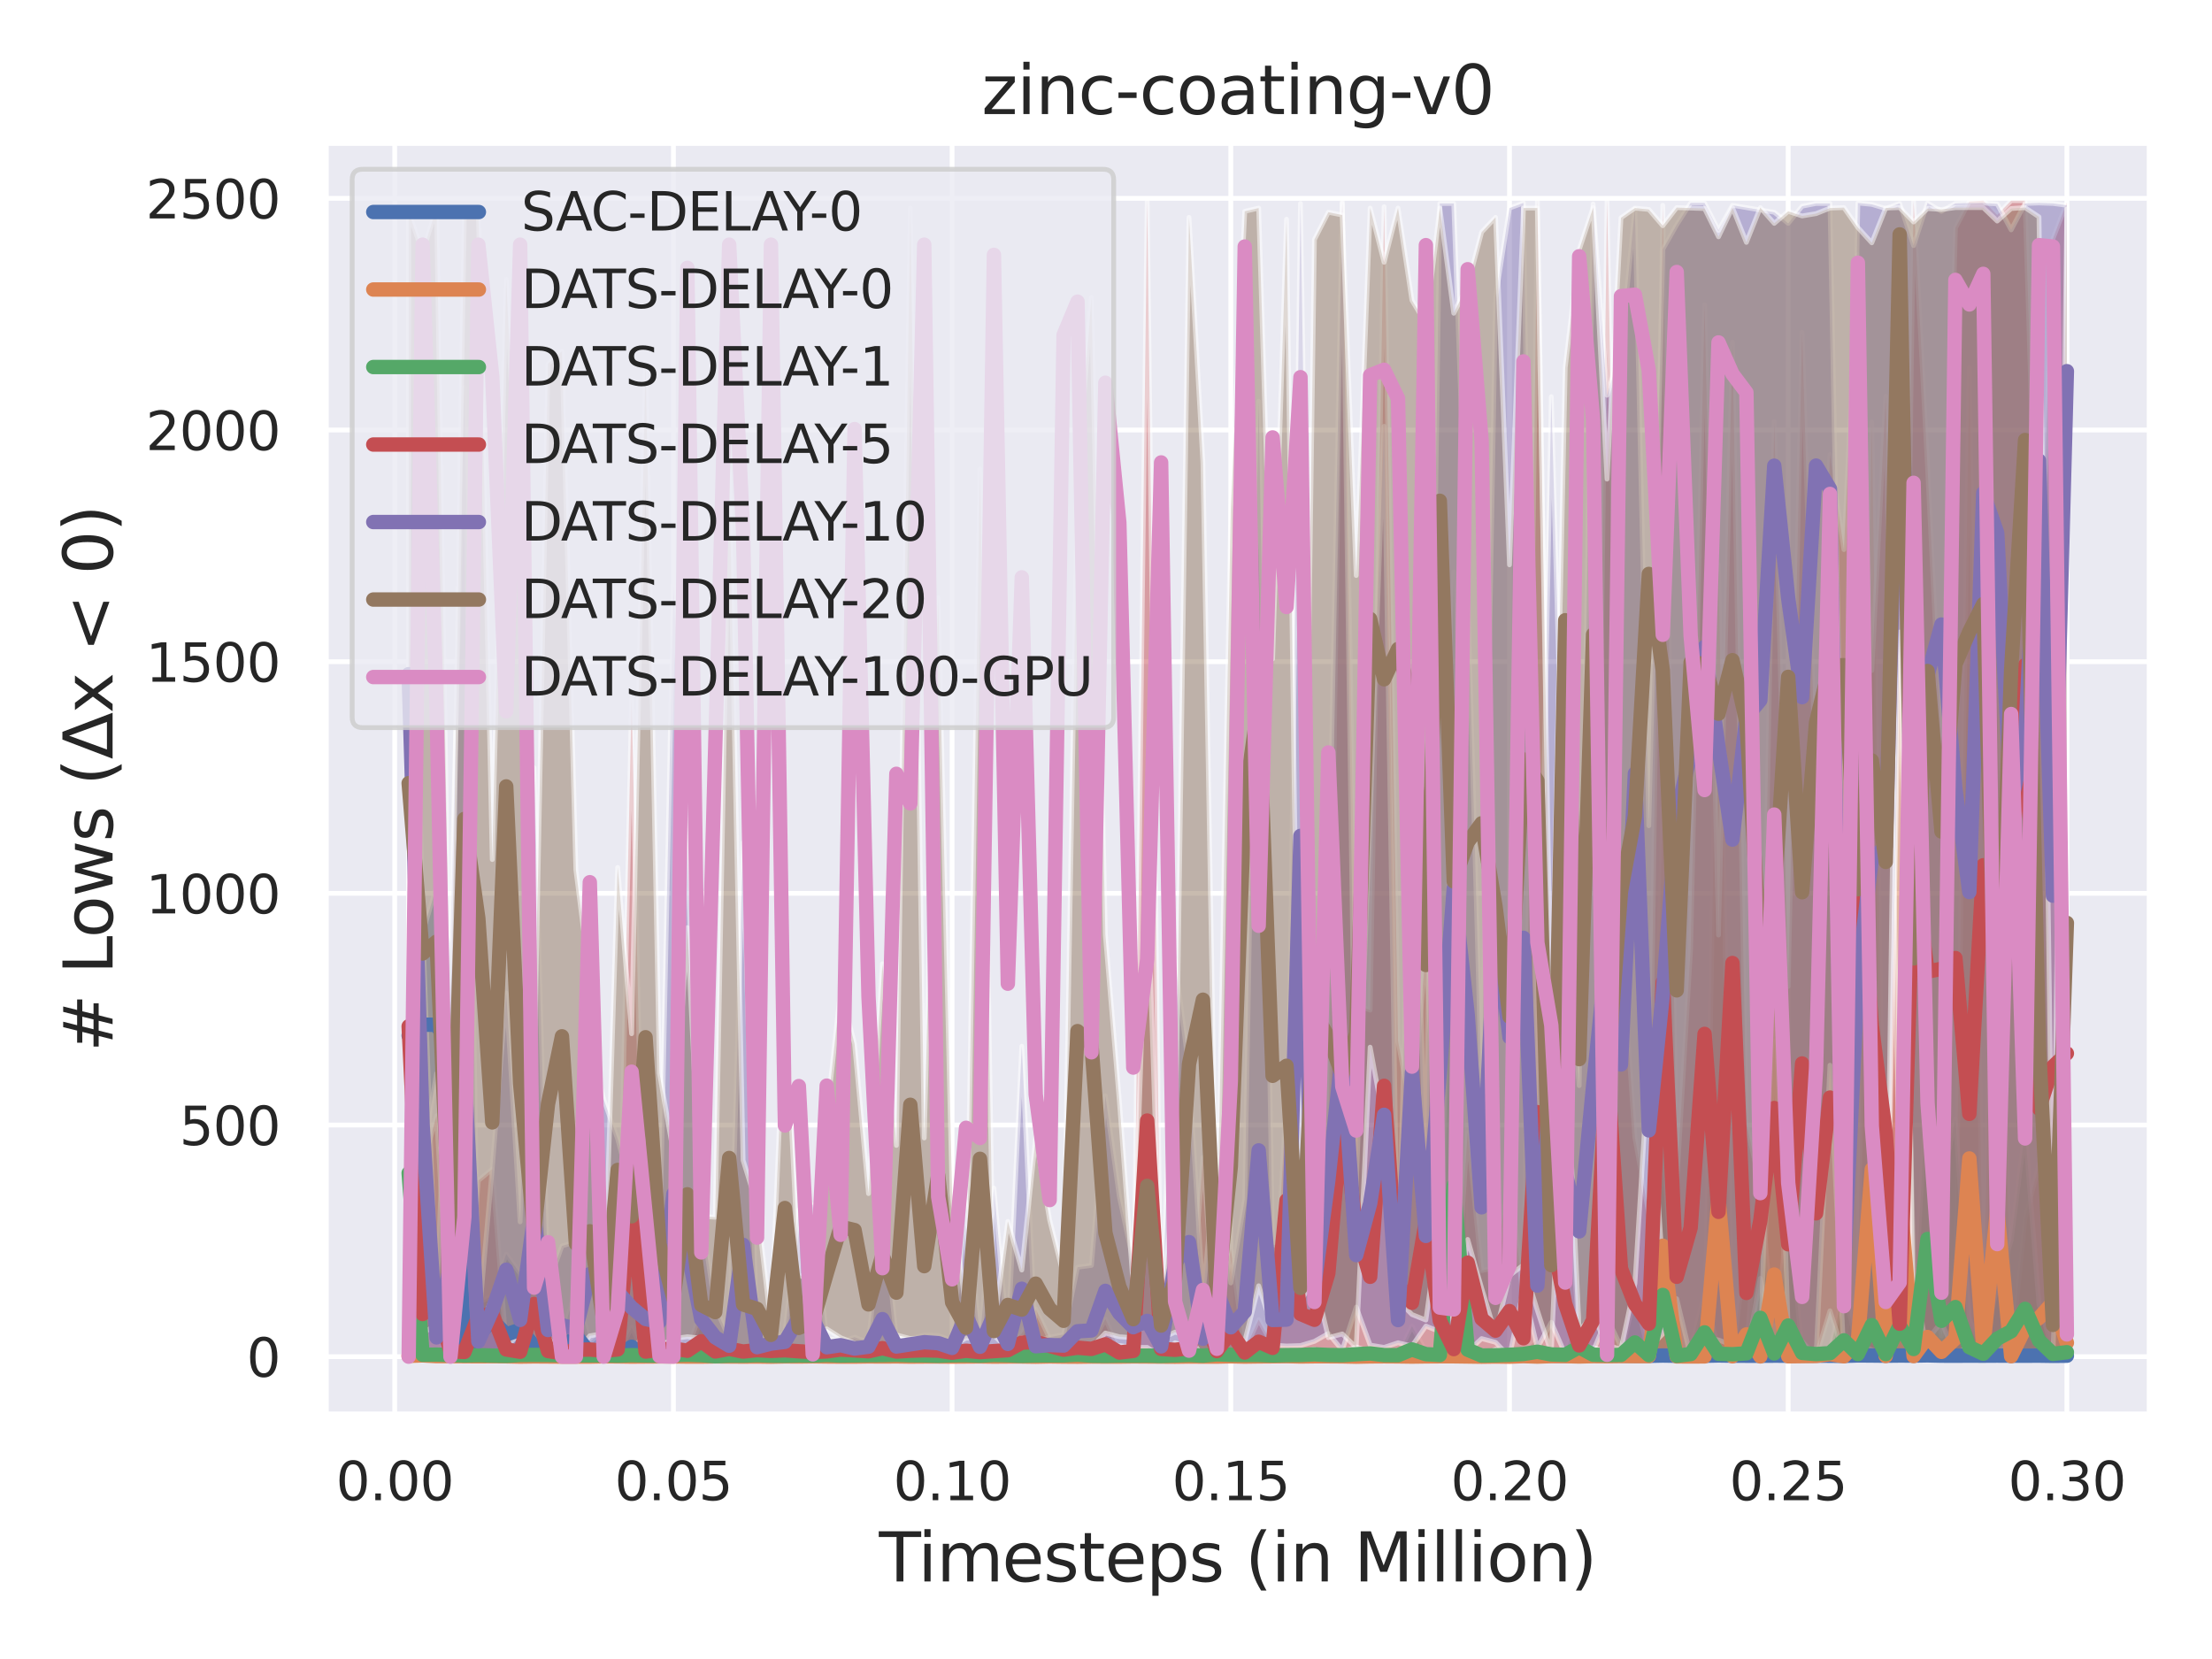 <?xml version="1.0" encoding="utf-8" standalone="no"?>
<!DOCTYPE svg PUBLIC "-//W3C//DTD SVG 1.1//EN"
  "http://www.w3.org/Graphics/SVG/1.1/DTD/svg11.dtd">
<svg xmlns:xlink="http://www.w3.org/1999/xlink" width="460.8pt" height="345.6pt" viewBox="0 0 460.8 345.6" xmlns="http://www.w3.org/2000/svg" version="1.1">
 <defs>
  <style type="text/css">*{stroke-linejoin: round; stroke-linecap: butt}</style>
 </defs>
 <g id="figure_1">
  <g id="patch_1">
   <path d="M 0 345.6 
L 460.8 345.6 
L 460.8 0 
L 0 0 
z
" style="fill: #ffffff"/>
  </g>
  <g id="axes_1">
   <g id="patch_2">
    <path d="M 67.86 294.66 
L 447.84 294.66 
L 447.84 29.76 
L 67.86 29.76 
z
" style="fill: #eaeaf2"/>
   </g>
   <g id="matplotlib.axis_1">
    <g id="xtick_1">
     <g id="line2d_1">
      <path d="M 82.229 294.66 
L 82.229 29.76 
" clip-path="url(#paca5308145)" style="fill: none; stroke: #ffffff; stroke-linecap: round"/>
     </g>
     <g id="text_1">
      <!-- 0.00 -->
      <g style="fill: #262626" transform="translate(69.983 312.518)scale(0.11 -0.11)">
       <defs>
        <path id="DejaVuSans-30" d="M 2034 4250 
Q 1547 4250 1301 3770 
Q 1056 3291 1056 2328 
Q 1056 1369 1301 889 
Q 1547 409 2034 409 
Q 2525 409 2770 889 
Q 3016 1369 3016 2328 
Q 3016 3291 2770 3770 
Q 2525 4250 2034 4250 
z
M 2034 4750 
Q 2819 4750 3233 4129 
Q 3647 3509 3647 2328 
Q 3647 1150 3233 529 
Q 2819 -91 2034 -91 
Q 1250 -91 836 529 
Q 422 1150 422 2328 
Q 422 3509 836 4129 
Q 1250 4750 2034 4750 
z
" transform="scale(0.016)"/>
        <path id="DejaVuSans-2e" d="M 684 794 
L 1344 794 
L 1344 0 
L 684 0 
L 684 794 
z
" transform="scale(0.016)"/>
       </defs>
       <use xlink:href="#DejaVuSans-30"/>
       <use xlink:href="#DejaVuSans-2e" x="63.623"/>
       <use xlink:href="#DejaVuSans-30" x="95.41"/>
       <use xlink:href="#DejaVuSans-30" x="159.033"/>
      </g>
     </g>
    </g>
    <g id="xtick_2">
     <g id="line2d_2">
      <path d="M 140.286 294.66 
L 140.286 29.76 
" clip-path="url(#paca5308145)" style="fill: none; stroke: #ffffff; stroke-linecap: round"/>
     </g>
     <g id="text_2">
      <!-- 0.05 -->
      <g style="fill: #262626" transform="translate(128.039 312.518)scale(0.11 -0.11)">
       <defs>
        <path id="DejaVuSans-35" d="M 691 4666 
L 3169 4666 
L 3169 4134 
L 1269 4134 
L 1269 2991 
Q 1406 3038 1543 3061 
Q 1681 3084 1819 3084 
Q 2600 3084 3056 2656 
Q 3513 2228 3513 1497 
Q 3513 744 3044 326 
Q 2575 -91 1722 -91 
Q 1428 -91 1123 -41 
Q 819 9 494 109 
L 494 744 
Q 775 591 1075 516 
Q 1375 441 1709 441 
Q 2250 441 2565 725 
Q 2881 1009 2881 1497 
Q 2881 1984 2565 2268 
Q 2250 2553 1709 2553 
Q 1456 2553 1204 2497 
Q 953 2441 691 2322 
L 691 4666 
z
" transform="scale(0.016)"/>
       </defs>
       <use xlink:href="#DejaVuSans-30"/>
       <use xlink:href="#DejaVuSans-2e" x="63.623"/>
       <use xlink:href="#DejaVuSans-30" x="95.41"/>
       <use xlink:href="#DejaVuSans-35" x="159.033"/>
      </g>
     </g>
    </g>
    <g id="xtick_3">
     <g id="line2d_3">
      <path d="M 198.342 294.66 
L 198.342 29.76 
" clip-path="url(#paca5308145)" style="fill: none; stroke: #ffffff; stroke-linecap: round"/>
     </g>
     <g id="text_3">
      <!-- 0.10 -->
      <g style="fill: #262626" transform="translate(186.096 312.518)scale(0.11 -0.11)">
       <defs>
        <path id="DejaVuSans-31" d="M 794 531 
L 1825 531 
L 1825 4091 
L 703 3866 
L 703 4441 
L 1819 4666 
L 2450 4666 
L 2450 531 
L 3481 531 
L 3481 0 
L 794 0 
L 794 531 
z
" transform="scale(0.016)"/>
       </defs>
       <use xlink:href="#DejaVuSans-30"/>
       <use xlink:href="#DejaVuSans-2e" x="63.623"/>
       <use xlink:href="#DejaVuSans-31" x="95.41"/>
       <use xlink:href="#DejaVuSans-30" x="159.033"/>
      </g>
     </g>
    </g>
    <g id="xtick_4">
     <g id="line2d_4">
      <path d="M 256.399 294.66 
L 256.399 29.76 
" clip-path="url(#paca5308145)" style="fill: none; stroke: #ffffff; stroke-linecap: round"/>
     </g>
     <g id="text_4">
      <!-- 0.15 -->
      <g style="fill: #262626" transform="translate(244.152 312.518)scale(0.11 -0.11)">
       <use xlink:href="#DejaVuSans-30"/>
       <use xlink:href="#DejaVuSans-2e" x="63.623"/>
       <use xlink:href="#DejaVuSans-31" x="95.41"/>
       <use xlink:href="#DejaVuSans-35" x="159.033"/>
      </g>
     </g>
    </g>
    <g id="xtick_5">
     <g id="line2d_5">
      <path d="M 314.455 294.66 
L 314.455 29.76 
" clip-path="url(#paca5308145)" style="fill: none; stroke: #ffffff; stroke-linecap: round"/>
     </g>
     <g id="text_5">
      <!-- 0.20 -->
      <g style="fill: #262626" transform="translate(302.209 312.518)scale(0.11 -0.11)">
       <defs>
        <path id="DejaVuSans-32" d="M 1228 531 
L 3431 531 
L 3431 0 
L 469 0 
L 469 531 
Q 828 903 1448 1529 
Q 2069 2156 2228 2338 
Q 2531 2678 2651 2914 
Q 2772 3150 2772 3378 
Q 2772 3750 2511 3984 
Q 2250 4219 1831 4219 
Q 1534 4219 1204 4116 
Q 875 4013 500 3803 
L 500 4441 
Q 881 4594 1212 4672 
Q 1544 4750 1819 4750 
Q 2544 4750 2975 4387 
Q 3406 4025 3406 3419 
Q 3406 3131 3298 2873 
Q 3191 2616 2906 2266 
Q 2828 2175 2409 1742 
Q 1991 1309 1228 531 
z
" transform="scale(0.016)"/>
       </defs>
       <use xlink:href="#DejaVuSans-30"/>
       <use xlink:href="#DejaVuSans-2e" x="63.623"/>
       <use xlink:href="#DejaVuSans-32" x="95.41"/>
       <use xlink:href="#DejaVuSans-30" x="159.033"/>
      </g>
     </g>
    </g>
    <g id="xtick_6">
     <g id="line2d_6">
      <path d="M 372.512 294.66 
L 372.512 29.76 
" clip-path="url(#paca5308145)" style="fill: none; stroke: #ffffff; stroke-linecap: round"/>
     </g>
     <g id="text_6">
      <!-- 0.25 -->
      <g style="fill: #262626" transform="translate(360.266 312.518)scale(0.11 -0.11)">
       <use xlink:href="#DejaVuSans-30"/>
       <use xlink:href="#DejaVuSans-2e" x="63.623"/>
       <use xlink:href="#DejaVuSans-32" x="95.41"/>
       <use xlink:href="#DejaVuSans-35" x="159.033"/>
      </g>
     </g>
    </g>
    <g id="xtick_7">
     <g id="line2d_7">
      <path d="M 430.568 294.66 
L 430.568 29.76 
" clip-path="url(#paca5308145)" style="fill: none; stroke: #ffffff; stroke-linecap: round"/>
     </g>
     <g id="text_7">
      <!-- 0.30 -->
      <g style="fill: #262626" transform="translate(418.322 312.518)scale(0.11 -0.11)">
       <defs>
        <path id="DejaVuSans-33" d="M 2597 2516 
Q 3050 2419 3304 2112 
Q 3559 1806 3559 1356 
Q 3559 666 3084 287 
Q 2609 -91 1734 -91 
Q 1441 -91 1130 -33 
Q 819 25 488 141 
L 488 750 
Q 750 597 1062 519 
Q 1375 441 1716 441 
Q 2309 441 2620 675 
Q 2931 909 2931 1356 
Q 2931 1769 2642 2001 
Q 2353 2234 1838 2234 
L 1294 2234 
L 1294 2753 
L 1863 2753 
Q 2328 2753 2575 2939 
Q 2822 3125 2822 3475 
Q 2822 3834 2567 4026 
Q 2313 4219 1838 4219 
Q 1578 4219 1281 4162 
Q 984 4106 628 3988 
L 628 4550 
Q 988 4650 1302 4700 
Q 1616 4750 1894 4750 
Q 2613 4750 3031 4423 
Q 3450 4097 3450 3541 
Q 3450 3153 3228 2886 
Q 3006 2619 2597 2516 
z
" transform="scale(0.016)"/>
       </defs>
       <use xlink:href="#DejaVuSans-30"/>
       <use xlink:href="#DejaVuSans-2e" x="63.623"/>
       <use xlink:href="#DejaVuSans-33" x="95.41"/>
       <use xlink:href="#DejaVuSans-30" x="159.033"/>
      </g>
     </g>
    </g>
    <g id="text_8">
     <!-- Timesteps (in Million) -->
     <g style="fill: #262626" transform="translate(183.104 329.444)scale(0.14 -0.14)">
      <defs>
       <path id="DejaVuSans-54" d="M -19 4666 
L 3928 4666 
L 3928 4134 
L 2272 4134 
L 2272 0 
L 1638 0 
L 1638 4134 
L -19 4134 
L -19 4666 
z
" transform="scale(0.016)"/>
       <path id="DejaVuSans-69" d="M 603 3500 
L 1178 3500 
L 1178 0 
L 603 0 
L 603 3500 
z
M 603 4863 
L 1178 4863 
L 1178 4134 
L 603 4134 
L 603 4863 
z
" transform="scale(0.016)"/>
       <path id="DejaVuSans-6d" d="M 3328 2828 
Q 3544 3216 3844 3400 
Q 4144 3584 4550 3584 
Q 5097 3584 5394 3201 
Q 5691 2819 5691 2113 
L 5691 0 
L 5113 0 
L 5113 2094 
Q 5113 2597 4934 2840 
Q 4756 3084 4391 3084 
Q 3944 3084 3684 2787 
Q 3425 2491 3425 1978 
L 3425 0 
L 2847 0 
L 2847 2094 
Q 2847 2600 2669 2842 
Q 2491 3084 2119 3084 
Q 1678 3084 1418 2786 
Q 1159 2488 1159 1978 
L 1159 0 
L 581 0 
L 581 3500 
L 1159 3500 
L 1159 2956 
Q 1356 3278 1631 3431 
Q 1906 3584 2284 3584 
Q 2666 3584 2933 3390 
Q 3200 3197 3328 2828 
z
" transform="scale(0.016)"/>
       <path id="DejaVuSans-65" d="M 3597 1894 
L 3597 1613 
L 953 1613 
Q 991 1019 1311 708 
Q 1631 397 2203 397 
Q 2534 397 2845 478 
Q 3156 559 3463 722 
L 3463 178 
Q 3153 47 2828 -22 
Q 2503 -91 2169 -91 
Q 1331 -91 842 396 
Q 353 884 353 1716 
Q 353 2575 817 3079 
Q 1281 3584 2069 3584 
Q 2775 3584 3186 3129 
Q 3597 2675 3597 1894 
z
M 3022 2063 
Q 3016 2534 2758 2815 
Q 2500 3097 2075 3097 
Q 1594 3097 1305 2825 
Q 1016 2553 972 2059 
L 3022 2063 
z
" transform="scale(0.016)"/>
       <path id="DejaVuSans-73" d="M 2834 3397 
L 2834 2853 
Q 2591 2978 2328 3040 
Q 2066 3103 1784 3103 
Q 1356 3103 1142 2972 
Q 928 2841 928 2578 
Q 928 2378 1081 2264 
Q 1234 2150 1697 2047 
L 1894 2003 
Q 2506 1872 2764 1633 
Q 3022 1394 3022 966 
Q 3022 478 2636 193 
Q 2250 -91 1575 -91 
Q 1294 -91 989 -36 
Q 684 19 347 128 
L 347 722 
Q 666 556 975 473 
Q 1284 391 1588 391 
Q 1994 391 2212 530 
Q 2431 669 2431 922 
Q 2431 1156 2273 1281 
Q 2116 1406 1581 1522 
L 1381 1569 
Q 847 1681 609 1914 
Q 372 2147 372 2553 
Q 372 3047 722 3315 
Q 1072 3584 1716 3584 
Q 2034 3584 2315 3537 
Q 2597 3491 2834 3397 
z
" transform="scale(0.016)"/>
       <path id="DejaVuSans-74" d="M 1172 4494 
L 1172 3500 
L 2356 3500 
L 2356 3053 
L 1172 3053 
L 1172 1153 
Q 1172 725 1289 603 
Q 1406 481 1766 481 
L 2356 481 
L 2356 0 
L 1766 0 
Q 1100 0 847 248 
Q 594 497 594 1153 
L 594 3053 
L 172 3053 
L 172 3500 
L 594 3500 
L 594 4494 
L 1172 4494 
z
" transform="scale(0.016)"/>
       <path id="DejaVuSans-70" d="M 1159 525 
L 1159 -1331 
L 581 -1331 
L 581 3500 
L 1159 3500 
L 1159 2969 
Q 1341 3281 1617 3432 
Q 1894 3584 2278 3584 
Q 2916 3584 3314 3078 
Q 3713 2572 3713 1747 
Q 3713 922 3314 415 
Q 2916 -91 2278 -91 
Q 1894 -91 1617 61 
Q 1341 213 1159 525 
z
M 3116 1747 
Q 3116 2381 2855 2742 
Q 2594 3103 2138 3103 
Q 1681 3103 1420 2742 
Q 1159 2381 1159 1747 
Q 1159 1113 1420 752 
Q 1681 391 2138 391 
Q 2594 391 2855 752 
Q 3116 1113 3116 1747 
z
" transform="scale(0.016)"/>
       <path id="DejaVuSans-20" transform="scale(0.016)"/>
       <path id="DejaVuSans-28" d="M 1984 4856 
Q 1566 4138 1362 3434 
Q 1159 2731 1159 2009 
Q 1159 1288 1364 580 
Q 1569 -128 1984 -844 
L 1484 -844 
Q 1016 -109 783 600 
Q 550 1309 550 2009 
Q 550 2706 781 3412 
Q 1013 4119 1484 4856 
L 1984 4856 
z
" transform="scale(0.016)"/>
       <path id="DejaVuSans-6e" d="M 3513 2113 
L 3513 0 
L 2938 0 
L 2938 2094 
Q 2938 2591 2744 2837 
Q 2550 3084 2163 3084 
Q 1697 3084 1428 2787 
Q 1159 2491 1159 1978 
L 1159 0 
L 581 0 
L 581 3500 
L 1159 3500 
L 1159 2956 
Q 1366 3272 1645 3428 
Q 1925 3584 2291 3584 
Q 2894 3584 3203 3211 
Q 3513 2838 3513 2113 
z
" transform="scale(0.016)"/>
       <path id="DejaVuSans-4d" d="M 628 4666 
L 1569 4666 
L 2759 1491 
L 3956 4666 
L 4897 4666 
L 4897 0 
L 4281 0 
L 4281 4097 
L 3078 897 
L 2444 897 
L 1241 4097 
L 1241 0 
L 628 0 
L 628 4666 
z
" transform="scale(0.016)"/>
       <path id="DejaVuSans-6c" d="M 603 4863 
L 1178 4863 
L 1178 0 
L 603 0 
L 603 4863 
z
" transform="scale(0.016)"/>
       <path id="DejaVuSans-6f" d="M 1959 3097 
Q 1497 3097 1228 2736 
Q 959 2375 959 1747 
Q 959 1119 1226 758 
Q 1494 397 1959 397 
Q 2419 397 2687 759 
Q 2956 1122 2956 1747 
Q 2956 2369 2687 2733 
Q 2419 3097 1959 3097 
z
M 1959 3584 
Q 2709 3584 3137 3096 
Q 3566 2609 3566 1747 
Q 3566 888 3137 398 
Q 2709 -91 1959 -91 
Q 1206 -91 779 398 
Q 353 888 353 1747 
Q 353 2609 779 3096 
Q 1206 3584 1959 3584 
z
" transform="scale(0.016)"/>
       <path id="DejaVuSans-29" d="M 513 4856 
L 1013 4856 
Q 1481 4119 1714 3412 
Q 1947 2706 1947 2009 
Q 1947 1309 1714 600 
Q 1481 -109 1013 -844 
L 513 -844 
Q 928 -128 1133 580 
Q 1338 1288 1338 2009 
Q 1338 2731 1133 3434 
Q 928 4138 513 4856 
z
" transform="scale(0.016)"/>
      </defs>
      <use xlink:href="#DejaVuSans-54"/>
      <use xlink:href="#DejaVuSans-69" x="57.959"/>
      <use xlink:href="#DejaVuSans-6d" x="85.742"/>
      <use xlink:href="#DejaVuSans-65" x="183.154"/>
      <use xlink:href="#DejaVuSans-73" x="244.678"/>
      <use xlink:href="#DejaVuSans-74" x="296.777"/>
      <use xlink:href="#DejaVuSans-65" x="335.986"/>
      <use xlink:href="#DejaVuSans-70" x="397.51"/>
      <use xlink:href="#DejaVuSans-73" x="460.986"/>
      <use xlink:href="#DejaVuSans-20" x="513.086"/>
      <use xlink:href="#DejaVuSans-28" x="544.873"/>
      <use xlink:href="#DejaVuSans-69" x="583.887"/>
      <use xlink:href="#DejaVuSans-6e" x="611.67"/>
      <use xlink:href="#DejaVuSans-20" x="675.049"/>
      <use xlink:href="#DejaVuSans-4d" x="706.836"/>
      <use xlink:href="#DejaVuSans-69" x="793.115"/>
      <use xlink:href="#DejaVuSans-6c" x="820.898"/>
      <use xlink:href="#DejaVuSans-6c" x="848.682"/>
      <use xlink:href="#DejaVuSans-69" x="876.465"/>
      <use xlink:href="#DejaVuSans-6f" x="904.248"/>
      <use xlink:href="#DejaVuSans-6e" x="965.43"/>
      <use xlink:href="#DejaVuSans-29" x="1028.809"/>
     </g>
    </g>
   </g>
   <g id="matplotlib.axis_2">
    <g id="ytick_1">
     <g id="line2d_8">
      <path d="M 67.86 282.619 
L 447.84 282.619 
" clip-path="url(#paca5308145)" style="fill: none; stroke: #ffffff; stroke-linecap: round"/>
     </g>
     <g id="text_9">
      <!-- 0 -->
      <g style="fill: #262626" transform="translate(51.361 286.798)scale(0.11 -0.11)">
       <use xlink:href="#DejaVuSans-30"/>
      </g>
     </g>
    </g>
    <g id="ytick_2">
     <g id="line2d_9">
      <path d="M 67.86 234.359 
L 447.84 234.359 
" clip-path="url(#paca5308145)" style="fill: none; stroke: #ffffff; stroke-linecap: round"/>
     </g>
     <g id="text_10">
      <!-- 500 -->
      <g style="fill: #262626" transform="translate(37.364 238.538)scale(0.11 -0.11)">
       <use xlink:href="#DejaVuSans-35"/>
       <use xlink:href="#DejaVuSans-30" x="63.623"/>
       <use xlink:href="#DejaVuSans-30" x="127.246"/>
      </g>
     </g>
    </g>
    <g id="ytick_3">
     <g id="line2d_10">
      <path d="M 67.86 186.099 
L 447.84 186.099 
" clip-path="url(#paca5308145)" style="fill: none; stroke: #ffffff; stroke-linecap: round"/>
     </g>
     <g id="text_11">
      <!-- 1000 -->
      <g style="fill: #262626" transform="translate(30.365 190.278)scale(0.11 -0.11)">
       <use xlink:href="#DejaVuSans-31"/>
       <use xlink:href="#DejaVuSans-30" x="63.623"/>
       <use xlink:href="#DejaVuSans-30" x="127.246"/>
       <use xlink:href="#DejaVuSans-30" x="190.869"/>
      </g>
     </g>
    </g>
    <g id="ytick_4">
     <g id="line2d_11">
      <path d="M 67.86 137.839 
L 447.84 137.839 
" clip-path="url(#paca5308145)" style="fill: none; stroke: #ffffff; stroke-linecap: round"/>
     </g>
     <g id="text_12">
      <!-- 1500 -->
      <g style="fill: #262626" transform="translate(30.365 142.018)scale(0.11 -0.11)">
       <use xlink:href="#DejaVuSans-31"/>
       <use xlink:href="#DejaVuSans-35" x="63.623"/>
       <use xlink:href="#DejaVuSans-30" x="127.246"/>
       <use xlink:href="#DejaVuSans-30" x="190.869"/>
      </g>
     </g>
    </g>
    <g id="ytick_5">
     <g id="line2d_12">
      <path d="M 67.86 89.578 
L 447.84 89.578 
" clip-path="url(#paca5308145)" style="fill: none; stroke: #ffffff; stroke-linecap: round"/>
     </g>
     <g id="text_13">
      <!-- 2000 -->
      <g style="fill: #262626" transform="translate(30.365 93.758)scale(0.11 -0.11)">
       <use xlink:href="#DejaVuSans-32"/>
       <use xlink:href="#DejaVuSans-30" x="63.623"/>
       <use xlink:href="#DejaVuSans-30" x="127.246"/>
       <use xlink:href="#DejaVuSans-30" x="190.869"/>
      </g>
     </g>
    </g>
    <g id="ytick_6">
     <g id="line2d_13">
      <path d="M 67.86 41.318 
L 447.84 41.318 
" clip-path="url(#paca5308145)" style="fill: none; stroke: #ffffff; stroke-linecap: round"/>
     </g>
     <g id="text_14">
      <!-- 2500 -->
      <g style="fill: #262626" transform="translate(30.365 45.497)scale(0.11 -0.11)">
       <use xlink:href="#DejaVuSans-32"/>
       <use xlink:href="#DejaVuSans-35" x="63.623"/>
       <use xlink:href="#DejaVuSans-30" x="127.246"/>
       <use xlink:href="#DejaVuSans-30" x="190.869"/>
      </g>
     </g>
    </g>
    <g id="text_15">
     <!-- # Lows (Δx &lt; 0) -->
     <g style="fill: #262626" transform="translate(23.453 219.12)rotate(-90)scale(0.14 -0.14)">
      <defs>
       <path id="DejaVuSans-23" d="M 3272 2816 
L 2363 2816 
L 2100 1772 
L 3016 1772 
L 3272 2816 
z
M 2803 4594 
L 2478 3297 
L 3391 3297 
L 3719 4594 
L 4219 4594 
L 3897 3297 
L 4872 3297 
L 4872 2816 
L 3775 2816 
L 3519 1772 
L 4513 1772 
L 4513 1294 
L 3397 1294 
L 3072 0 
L 2572 0 
L 2894 1294 
L 1978 1294 
L 1656 0 
L 1153 0 
L 1478 1294 
L 494 1294 
L 494 1772 
L 1594 1772 
L 1856 2816 
L 850 2816 
L 850 3297 
L 1978 3297 
L 2297 4594 
L 2803 4594 
z
" transform="scale(0.016)"/>
       <path id="DejaVuSans-4c" d="M 628 4666 
L 1259 4666 
L 1259 531 
L 3531 531 
L 3531 0 
L 628 0 
L 628 4666 
z
" transform="scale(0.016)"/>
       <path id="DejaVuSans-77" d="M 269 3500 
L 844 3500 
L 1563 769 
L 2278 3500 
L 2956 3500 
L 3675 769 
L 4391 3500 
L 4966 3500 
L 4050 0 
L 3372 0 
L 2619 2869 
L 1863 0 
L 1184 0 
L 269 3500 
z
" transform="scale(0.016)"/>
       <path id="DejaVuSans-394" d="M 2188 4044 
L 906 525 
L 3472 525 
L 2188 4044 
z
M 50 0 
L 1831 4666 
L 2547 4666 
L 4325 0 
L 50 0 
z
" transform="scale(0.016)"/>
       <path id="DejaVuSans-78" d="M 3513 3500 
L 2247 1797 
L 3578 0 
L 2900 0 
L 1881 1375 
L 863 0 
L 184 0 
L 1544 1831 
L 300 3500 
L 978 3500 
L 1906 2253 
L 2834 3500 
L 3513 3500 
z
" transform="scale(0.016)"/>
       <path id="DejaVuSans-3c" d="M 4684 3150 
L 1459 2003 
L 4684 863 
L 4684 294 
L 678 1747 
L 678 2266 
L 4684 3719 
L 4684 3150 
z
" transform="scale(0.016)"/>
      </defs>
      <use xlink:href="#DejaVuSans-23"/>
      <use xlink:href="#DejaVuSans-20" x="83.789"/>
      <use xlink:href="#DejaVuSans-4c" x="115.576"/>
      <use xlink:href="#DejaVuSans-6f" x="169.539"/>
      <use xlink:href="#DejaVuSans-77" x="230.721"/>
      <use xlink:href="#DejaVuSans-73" x="312.508"/>
      <use xlink:href="#DejaVuSans-20" x="364.607"/>
      <use xlink:href="#DejaVuSans-28" x="396.395"/>
      <use xlink:href="#DejaVuSans-394" x="435.408"/>
      <use xlink:href="#DejaVuSans-78" x="503.816"/>
      <use xlink:href="#DejaVuSans-20" x="562.996"/>
      <use xlink:href="#DejaVuSans-3c" x="594.783"/>
      <use xlink:href="#DejaVuSans-20" x="678.572"/>
      <use xlink:href="#DejaVuSans-30" x="710.359"/>
      <use xlink:href="#DejaVuSans-29" x="773.982"/>
     </g>
    </g>
   </g>
   <g id="PolyCollection_1">
    <defs>
     <path id="m1bf19e929a" d="M 85.132 -119.059 
L 85.132 -140.429 
L 88.035 -151.316 
L 90.937 -160.93 
L 93.84 -149.077 
L 96.743 -68.405 
L 99.646 -74.197 
L 102.549 -75.683 
L 105.452 -84.351 
L 108.354 -80.316 
L 111.257 -67.305 
L 114.16 -64.911 
L 117.063 -67.054 
L 119.966 -77.111 
L 122.869 -66.031 
L 125.771 -68.54 
L 128.674 -63.27 
L 131.577 -69.042 
L 134.48 -63.174 
L 137.383 -63.29 
L 140.286 -68.521 
L 143.188 -63.309 
L 146.091 -70.876 
L 148.994 -64.66 
L 151.897 -63.174 
L 154.8 -63.193 
L 157.702 -63.174 
L 160.605 -63.193 
L 163.508 -63.155 
L 166.411 -63.193 
L 169.314 -63.135 
L 172.217 -63.213 
L 175.119 -63.213 
L 178.022 -63.193 
L 180.925 -63.213 
L 183.828 -63.193 
L 186.731 -63.193 
L 189.634 -63.193 
L 192.536 -63.29 
L 195.439 -63.193 
L 198.342 -63.155 
L 201.245 -63.27 
L 204.148 -63.232 
L 207.051 -63.193 
L 209.953 -63.251 
L 212.856 -63.213 
L 215.759 -63.232 
L 218.662 -63.27 
L 221.565 -63.174 
L 224.467 -63.232 
L 227.37 -63.232 
L 230.273 -63.193 
L 233.176 -63.193 
L 236.079 -63.232 
L 238.982 -63.213 
L 241.884 -63.232 
L 244.787 -63.232 
L 247.69 -63.232 
L 250.593 -63.213 
L 253.496 -63.251 
L 256.399 -63.213 
L 259.301 -63.213 
L 262.204 -63.193 
L 265.107 -63.213 
L 268.01 -63.213 
L 270.913 -63.232 
L 273.816 -63.251 
L 276.718 -63.213 
L 279.621 -63.251 
L 282.524 -63.213 
L 285.427 -63.232 
L 288.33 -63.232 
L 291.233 -63.251 
L 294.135 -63.213 
L 297.038 -63.251 
L 299.941 -63.309 
L 302.844 -63.193 
L 305.747 -63.213 
L 308.649 -63.213 
L 311.552 -63.232 
L 314.455 -63.251 
L 317.358 -63.251 
L 320.261 -63.251 
L 323.164 -63.251 
L 326.066 -63.232 
L 328.969 -63.27 
L 331.872 -63.232 
L 334.775 -63.309 
L 337.678 -63.232 
L 340.581 -63.174 
L 343.483 -63.213 
L 346.386 -63.309 
L 349.289 -63.27 
L 352.192 -63.251 
L 355.095 -63.213 
L 357.998 -63.328 
L 360.9 -63.232 
L 363.803 -63.232 
L 366.706 -63.213 
L 369.609 -63.213 
L 372.512 -63.27 
L 375.414 -63.251 
L 378.317 -63.27 
L 381.22 -63.213 
L 384.123 -63.155 
L 387.026 -63.29 
L 389.929 -63.27 
L 392.831 -63.232 
L 395.734 -63.251 
L 398.637 -63.29 
L 401.54 -63.29 
L 404.443 -63.27 
L 407.346 -63.251 
L 410.248 -63.213 
L 413.151 -63.232 
L 416.054 -63.29 
L 418.957 -63.251 
L 421.86 -63.213 
L 424.763 -63.251 
L 427.665 -63.193 
L 430.568 -63.232 
L 430.568 -63.116 
L 430.568 -63.116 
L 427.665 -63.116 
L 424.763 -63.155 
L 421.86 -63.155 
L 418.957 -63.135 
L 416.054 -63.135 
L 413.151 -63.155 
L 410.248 -63.155 
L 407.346 -63.135 
L 404.443 -63.155 
L 401.54 -63.193 
L 398.637 -63.155 
L 395.734 -63.193 
L 392.831 -63.135 
L 389.929 -63.155 
L 387.026 -63.193 
L 384.123 -63.135 
L 381.22 -63.097 
L 378.317 -63.116 
L 375.414 -63.155 
L 372.512 -63.135 
L 369.609 -63.174 
L 366.706 -63.116 
L 363.803 -63.155 
L 360.9 -63.155 
L 357.998 -63.116 
L 355.095 -63.135 
L 352.192 -63.155 
L 349.289 -63.135 
L 346.386 -63.174 
L 343.483 -63.097 
L 340.581 -63.097 
L 337.678 -63.135 
L 334.775 -63.135 
L 331.872 -63.155 
L 328.969 -63.135 
L 326.066 -63.116 
L 323.164 -63.155 
L 320.261 -63.213 
L 317.358 -63.155 
L 314.455 -63.174 
L 311.552 -63.116 
L 308.649 -63.155 
L 305.747 -63.135 
L 302.844 -63.155 
L 299.941 -63.174 
L 297.038 -63.193 
L 294.135 -63.116 
L 291.233 -63.116 
L 288.33 -63.174 
L 285.427 -63.155 
L 282.524 -63.116 
L 279.621 -63.135 
L 276.718 -63.155 
L 273.816 -63.174 
L 270.913 -63.116 
L 268.01 -63.135 
L 265.107 -63.116 
L 262.204 -63.097 
L 259.301 -63.174 
L 256.399 -63.116 
L 253.496 -63.097 
L 250.593 -63.116 
L 247.69 -63.155 
L 244.787 -63.116 
L 241.884 -63.116 
L 238.982 -63.174 
L 236.079 -63.097 
L 233.176 -63.155 
L 230.273 -63.116 
L 227.37 -63.116 
L 224.467 -63.077 
L 221.565 -63.135 
L 218.662 -63.097 
L 215.759 -63.135 
L 212.856 -63.077 
L 209.953 -63.116 
L 207.051 -63.135 
L 204.148 -63.116 
L 201.245 -63.097 
L 198.342 -63.097 
L 195.439 -63.116 
L 192.536 -63.116 
L 189.634 -63.097 
L 186.731 -63.077 
L 183.828 -63.058 
L 180.925 -63.097 
L 178.022 -63.116 
L 175.119 -63.116 
L 172.217 -63.116 
L 169.314 -63.135 
L 166.411 -63.097 
L 163.508 -63.097 
L 160.605 -63.097 
L 157.702 -63.135 
L 154.8 -63.116 
L 151.897 -63.039 
L 148.994 -63.077 
L 146.091 -63.097 
L 143.188 -63.058 
L 140.286 -63.058 
L 137.383 -63.02 
L 134.48 -63.039 
L 131.577 -63.155 
L 128.674 -63.077 
L 125.771 -62.981 
L 122.869 -63.058 
L 119.966 -63.039 
L 117.063 -63 
L 114.16 -62.981 
L 111.257 -63.039 
L 108.354 -63.02 
L 105.452 -62.981 
L 102.549 -63 
L 99.646 -62.981 
L 96.743 -62.981 
L 93.84 -110.508 
L 90.937 -121.955 
L 88.035 -104.639 
L 85.132 -119.059 
z
" style="stroke: #ffffff; stroke-opacity: 0.5"/>
    </defs>
    <g clip-path="url(#paca5308145)">
     <use xlink:href="#m1bf19e929a" x="0" y="345.6" style="fill: #4c72b0; fill-opacity: 0.5; stroke: #ffffff; stroke-opacity: 0.5"/>
    </g>
   </g>
   <g id="PolyCollection_2">
    <defs>
     <path id="m1cace5e3ce" d="M 85.132 -63.077 
L 85.132 -63.174 
L 88.035 -63.27 
L 90.937 -63.27 
L 93.84 -63.174 
L 96.743 -63.077 
L 99.646 -63.077 
L 102.549 -63.174 
L 105.452 -63.077 
L 108.354 -63.077 
L 111.257 -63.077 
L 114.16 -63.077 
L 117.063 -63.077 
L 119.966 -63.077 
L 122.869 -63.077 
L 125.771 -63.077 
L 128.674 -63.077 
L 131.577 -63.077 
L 134.48 -63.077 
L 137.383 -63.174 
L 140.286 -63.174 
L 143.188 -63.077 
L 146.091 -63.077 
L 148.994 -63.174 
L 151.897 -63.077 
L 154.8 -63.077 
L 157.702 -63.077 
L 160.605 -62.981 
L 163.508 -63.077 
L 166.411 -63.174 
L 169.314 -63.174 
L 172.217 -63.077 
L 175.119 -63.077 
L 178.022 -63.077 
L 180.925 -63.077 
L 183.828 -63.077 
L 186.731 -63.077 
L 189.634 -63.077 
L 192.536 -63.077 
L 195.439 -63.077 
L 198.342 -63.077 
L 201.245 -63.077 
L 204.148 -63.077 
L 207.051 -63.077 
L 209.953 -63.077 
L 212.856 -63.174 
L 215.759 -62.981 
L 218.662 -63.077 
L 221.565 -63.077 
L 224.467 -62.981 
L 227.37 -63.077 
L 230.273 -63.077 
L 233.176 -63.077 
L 236.079 -63.174 
L 238.982 -63.174 
L 241.884 -63.077 
L 244.787 -62.981 
L 247.69 -63.077 
L 250.593 -63.077 
L 253.496 -63.077 
L 256.399 -63.077 
L 259.301 -63.077 
L 262.204 -63.174 
L 265.107 -63.367 
L 268.01 -63.174 
L 270.913 -63.174 
L 273.816 -63.077 
L 276.718 -63.27 
L 279.621 -63.174 
L 282.524 -62.981 
L 285.427 -63.174 
L 288.33 -63.174 
L 291.233 -63.174 
L 294.135 -63.077 
L 297.038 -63.174 
L 299.941 -63.077 
L 302.844 -63.27 
L 305.747 -63.077 
L 308.649 -62.981 
L 311.552 -63.077 
L 314.455 -62.981 
L 317.358 -63.27 
L 320.261 -63.077 
L 323.164 -63.367 
L 326.066 -63.27 
L 328.969 -63.077 
L 331.872 -63.464 
L 334.775 -63.367 
L 337.678 -63.367 
L 340.581 -63.464 
L 343.483 -63.174 
L 346.386 -177.357 
L 349.289 -63.077 
L 352.192 -63.077 
L 355.095 -63.27 
L 357.998 -228.031 
L 360.9 -63.174 
L 363.803 -85.567 
L 366.706 -63.174 
L 369.609 -128.711 
L 372.512 -63.174 
L 375.414 -63.27 
L 378.317 -63.464 
L 381.22 -64.525 
L 384.123 -63.27 
L 387.026 -78.521 
L 389.929 -257.662 
L 392.831 -63.27 
L 395.734 -233.05 
L 398.637 -63.174 
L 401.54 -82.768 
L 404.443 -67.324 
L 407.346 -81.609 
L 410.248 -268.955 
L 413.151 -71.764 
L 416.054 -201.681 
L 418.957 -63.27 
L 421.86 -91.84 
L 424.763 -102.94 
L 427.665 -118.866 
L 430.568 -76.011 
L 430.568 -62.981 
L 430.568 -62.981 
L 427.665 -62.981 
L 424.763 -62.981 
L 421.86 -63.077 
L 418.957 -62.981 
L 416.054 -63.077 
L 413.151 -63.077 
L 410.248 -62.981 
L 407.346 -62.981 
L 404.443 -63.077 
L 401.54 -62.981 
L 398.637 -63.077 
L 395.734 -62.981 
L 392.831 -62.981 
L 389.929 -63.077 
L 387.026 -62.981 
L 384.123 -62.981 
L 381.22 -62.981 
L 378.317 -62.981 
L 375.414 -62.981 
L 372.512 -62.981 
L 369.609 -62.981 
L 366.706 -62.981 
L 363.803 -62.981 
L 360.9 -62.981 
L 357.998 -63.077 
L 355.095 -62.981 
L 352.192 -62.981 
L 349.289 -62.981 
L 346.386 -62.981 
L 343.483 -63.077 
L 340.581 -62.981 
L 337.678 -62.981 
L 334.775 -62.981 
L 331.872 -62.981 
L 328.969 -62.981 
L 326.066 -62.981 
L 323.164 -62.981 
L 320.261 -62.981 
L 317.358 -62.981 
L 314.455 -62.981 
L 311.552 -62.981 
L 308.649 -62.981 
L 305.747 -62.981 
L 302.844 -62.981 
L 299.941 -62.981 
L 297.038 -62.981 
L 294.135 -62.981 
L 291.233 -62.981 
L 288.33 -62.981 
L 285.427 -62.981 
L 282.524 -62.981 
L 279.621 -62.981 
L 276.718 -62.981 
L 273.816 -62.981 
L 270.913 -62.981 
L 268.01 -62.981 
L 265.107 -62.981 
L 262.204 -62.981 
L 259.301 -62.981 
L 256.399 -62.981 
L 253.496 -62.981 
L 250.593 -62.981 
L 247.69 -62.981 
L 244.787 -62.981 
L 241.884 -62.981 
L 238.982 -62.981 
L 236.079 -62.981 
L 233.176 -62.981 
L 230.273 -62.981 
L 227.37 -62.981 
L 224.467 -62.981 
L 221.565 -62.981 
L 218.662 -62.981 
L 215.759 -62.981 
L 212.856 -62.981 
L 209.953 -62.981 
L 207.051 -62.981 
L 204.148 -62.981 
L 201.245 -62.981 
L 198.342 -62.981 
L 195.439 -62.981 
L 192.536 -62.981 
L 189.634 -62.981 
L 186.731 -62.981 
L 183.828 -62.981 
L 180.925 -62.981 
L 178.022 -62.981 
L 175.119 -62.981 
L 172.217 -62.981 
L 169.314 -62.981 
L 166.411 -62.981 
L 163.508 -62.981 
L 160.605 -62.981 
L 157.702 -62.981 
L 154.8 -62.981 
L 151.897 -62.981 
L 148.994 -62.981 
L 146.091 -62.981 
L 143.188 -62.981 
L 140.286 -62.981 
L 137.383 -62.981 
L 134.48 -62.981 
L 131.577 -62.981 
L 128.674 -62.981 
L 125.771 -62.981 
L 122.869 -62.981 
L 119.966 -62.981 
L 117.063 -62.981 
L 114.16 -62.981 
L 111.257 -62.981 
L 108.354 -62.981 
L 105.452 -62.981 
L 102.549 -62.981 
L 99.646 -62.981 
L 96.743 -63.077 
L 93.84 -62.981 
L 90.937 -62.981 
L 88.035 -63.174 
L 85.132 -63.077 
z
" style="stroke: #ffffff; stroke-opacity: 0.5"/>
    </defs>
    <g clip-path="url(#paca5308145)">
     <use xlink:href="#m1cace5e3ce" x="0" y="345.6" style="fill: #dd8452; fill-opacity: 0.5; stroke: #ffffff; stroke-opacity: 0.5"/>
    </g>
   </g>
   <g id="PolyCollection_3">
    <defs>
     <path id="mb5555712a0" d="M 85.132 -63.367 
L 85.132 -207.086 
L 88.035 -63.56 
L 90.937 -63.657 
L 93.84 -63.657 
L 96.743 -63.367 
L 99.646 -63.464 
L 102.549 -63.367 
L 105.452 -63.27 
L 108.354 -63.367 
L 111.257 -63.56 
L 114.16 -63.464 
L 117.063 -63.56 
L 119.966 -63.367 
L 122.869 -63.367 
L 125.771 -63.367 
L 128.674 -63.27 
L 131.577 -63.367 
L 134.48 -63.367 
L 137.383 -63.367 
L 140.286 -63.367 
L 143.188 -63.56 
L 146.091 -63.367 
L 148.994 -63.27 
L 151.897 -63.27 
L 154.8 -63.27 
L 157.702 -63.56 
L 160.605 -63.367 
L 163.508 -63.27 
L 166.411 -63.27 
L 169.314 -63.27 
L 172.217 -63.56 
L 175.119 -63.27 
L 178.022 -63.27 
L 180.925 -63.464 
L 183.828 -63.464 
L 186.731 -63.657 
L 189.634 -63.367 
L 192.536 -63.464 
L 195.439 -63.27 
L 198.342 -63.367 
L 201.245 -63.367 
L 204.148 -63.27 
L 207.051 -63.56 
L 209.953 -63.367 
L 212.856 -63.174 
L 215.759 -63.367 
L 218.662 -63.367 
L 221.565 -63.464 
L 224.467 -63.657 
L 227.37 -63.27 
L 230.273 -63.27 
L 233.176 -63.367 
L 236.079 -63.56 
L 238.982 -63.464 
L 241.884 -63.27 
L 244.787 -63.367 
L 247.69 -63.464 
L 250.593 -63.56 
L 253.496 -64.332 
L 256.399 -63.56 
L 259.301 -63.56 
L 262.204 -63.56 
L 265.107 -63.367 
L 268.01 -63.56 
L 270.913 -63.56 
L 273.816 -64.236 
L 276.718 -63.367 
L 279.621 -63.464 
L 282.524 -64.043 
L 285.427 -64.815 
L 288.33 -63.657 
L 291.233 -63.367 
L 294.135 -69.351 
L 297.038 -64.043 
L 299.941 -63.367 
L 302.844 -226.486 
L 305.747 -69.641 
L 308.649 -63.367 
L 311.552 -63.56 
L 314.455 -63.657 
L 317.358 -64.043 
L 320.261 -66.649 
L 323.164 -63.657 
L 326.066 -64.043 
L 328.969 -71.764 
L 331.872 -63.85 
L 334.775 -63.464 
L 337.678 -63.56 
L 340.581 -75.722 
L 343.483 -63.657 
L 346.386 -108.635 
L 349.289 -63.367 
L 352.192 -64.622 
L 355.095 -76.204 
L 357.998 -64.429 
L 360.9 -64.139 
L 363.803 -64.139 
L 366.706 -100.431 
L 369.609 -63.946 
L 372.512 -94.157 
L 375.414 -64.139 
L 378.317 -64.236 
L 381.22 -64.332 
L 384.123 -76.976 
L 387.026 -64.622 
L 389.929 -91.551 
L 392.831 -64.139 
L 395.734 -92.709 
L 398.637 -69.641 
L 401.54 -121.955 
L 404.443 -98.404 
L 407.346 -112.496 
L 410.248 -70.703 
L 413.151 -64.139 
L 416.054 -77.749 
L 418.957 -87.208 
L 421.86 -110.083 
L 424.763 -73.888 
L 427.665 -64.139 
L 430.568 -65.104 
L 430.568 -63.174 
L 430.568 -63.174 
L 427.665 -63.174 
L 424.763 -63.27 
L 421.86 -63.464 
L 418.957 -62.981 
L 416.054 -63.367 
L 413.151 -63.077 
L 410.248 -63.077 
L 407.346 -63.174 
L 404.443 -63.174 
L 401.54 -63.27 
L 398.637 -62.981 
L 395.734 -63.367 
L 392.831 -63.174 
L 389.929 -62.981 
L 387.026 -62.981 
L 384.123 -63.174 
L 381.22 -63.27 
L 378.317 -62.981 
L 375.414 -63.077 
L 372.512 -62.981 
L 369.609 -63.367 
L 366.706 -63.27 
L 363.803 -63.27 
L 360.9 -63.174 
L 357.998 -63.27 
L 355.095 -63.174 
L 352.192 -62.981 
L 349.289 -62.981 
L 346.386 -62.981 
L 343.483 -63.174 
L 340.581 -63.27 
L 337.678 -63.174 
L 334.775 -63.174 
L 331.872 -63.077 
L 328.969 -63.174 
L 326.066 -62.981 
L 323.164 -63.174 
L 320.261 -63.077 
L 317.358 -63.174 
L 314.455 -63.174 
L 311.552 -63.077 
L 308.649 -63.077 
L 305.747 -63.077 
L 302.844 -63.174 
L 299.941 -63.27 
L 297.038 -63.174 
L 294.135 -62.981 
L 291.233 -63.077 
L 288.33 -63.174 
L 285.427 -63.174 
L 282.524 -63.27 
L 279.621 -63.174 
L 276.718 -63.27 
L 273.816 -63.174 
L 270.913 -63.174 
L 268.01 -63.077 
L 265.107 -62.981 
L 262.204 -63.174 
L 259.301 -63.27 
L 256.399 -63.174 
L 253.496 -63.174 
L 250.593 -62.981 
L 247.69 -63.174 
L 244.787 -63.077 
L 241.884 -62.981 
L 238.982 -62.981 
L 236.079 -62.981 
L 233.176 -63.077 
L 230.273 -63.077 
L 227.37 -63.077 
L 224.467 -63.077 
L 221.565 -63.077 
L 218.662 -63.174 
L 215.759 -63.174 
L 212.856 -63.077 
L 209.953 -63.174 
L 207.051 -63.174 
L 204.148 -63.077 
L 201.245 -63.174 
L 198.342 -63.174 
L 195.439 -62.981 
L 192.536 -63.174 
L 189.634 -63.174 
L 186.731 -63.174 
L 183.828 -62.981 
L 180.925 -63.077 
L 178.022 -63.174 
L 175.119 -63.174 
L 172.217 -63.174 
L 169.314 -63.077 
L 166.411 -63.174 
L 163.508 -62.981 
L 160.605 -62.981 
L 157.702 -63.077 
L 154.8 -62.981 
L 151.897 -62.981 
L 148.994 -62.981 
L 146.091 -63.174 
L 143.188 -63.174 
L 140.286 -63.174 
L 137.383 -63.077 
L 134.48 -63.077 
L 131.577 -63.174 
L 128.674 -63.077 
L 125.771 -63.077 
L 122.869 -63.174 
L 119.966 -63.174 
L 117.063 -62.981 
L 114.16 -63.174 
L 111.257 -63.27 
L 108.354 -63.27 
L 105.452 -62.981 
L 102.549 -63.077 
L 99.646 -63.174 
L 96.743 -63.077 
L 93.84 -63.077 
L 90.937 -63.174 
L 88.035 -63.174 
L 85.132 -63.367 
z
" style="stroke: #ffffff; stroke-opacity: 0.5"/>
    </defs>
    <g clip-path="url(#paca5308145)">
     <use xlink:href="#mb5555712a0" x="0" y="345.6" style="fill: #55a868; fill-opacity: 0.5; stroke: #ffffff; stroke-opacity: 0.5"/>
    </g>
   </g>
   <g id="PolyCollection_4">
    <defs>
     <path id="m85a5843142" d="M 85.132 -64.139 
L 85.132 -223.108 
L 88.035 -102.747 
L 90.937 -113.171 
L 93.84 -64.429 
L 96.743 -64.236 
L 99.646 -99.659 
L 102.549 -102.072 
L 105.452 -65.104 
L 108.354 -64.429 
L 111.257 -113.751 
L 114.16 -64.429 
L 117.063 -64.043 
L 119.966 -65.394 
L 122.869 -64.622 
L 125.771 -65.008 
L 128.674 -65.49 
L 131.577 -200.04 
L 134.48 -64.236 
L 137.383 -64.622 
L 140.286 -65.104 
L 143.188 -64.622 
L 146.091 -72.536 
L 148.994 -64.525 
L 151.897 -64.911 
L 154.8 -64.429 
L 157.702 -64.911 
L 160.605 -64.718 
L 163.508 -64.911 
L 166.411 -64.525 
L 169.314 -64.911 
L 172.217 -64.622 
L 175.119 -66.552 
L 178.022 -65.104 
L 180.925 -64.525 
L 183.828 -65.587 
L 186.731 -64.429 
L 189.634 -64.718 
L 192.536 -64.911 
L 195.439 -64.525 
L 198.342 -64.043 
L 201.245 -64.815 
L 204.148 -64.525 
L 207.051 -64.622 
L 209.953 -64.911 
L 212.856 -67.807 
L 215.759 -72.923 
L 218.662 -66.745 
L 221.565 -65.394 
L 224.467 -65.587 
L 227.37 -65.49 
L 230.273 -70.799 
L 233.176 -64.525 
L 236.079 -64.911 
L 238.982 -303.703 
L 241.884 -65.394 
L 244.787 -65.683 
L 247.69 -65.877 
L 250.593 -104.485 
L 253.496 -64.815 
L 256.399 -85.47 
L 259.301 -64.332 
L 262.204 -70.703 
L 265.107 -65.394 
L 268.01 -117.611 
L 270.913 -92.999 
L 273.816 -81.995 
L 276.718 -108.249 
L 279.621 -303.703 
L 282.524 -136.24 
L 285.427 -135.178 
L 288.33 -302.544 
L 291.233 -128.711 
L 294.135 -113.268 
L 297.038 -147.726 
L 299.941 -93.674 
L 302.844 -67.807 
L 305.747 -109.697 
L 308.649 -80.934 
L 311.552 -81.513 
L 314.455 -101.686 
L 317.358 -74.37 
L 320.261 -303.799 
L 323.164 -124.175 
L 326.066 -111.724 
L 328.969 -66.456 
L 331.872 -74.467 
L 334.775 -303.799 
L 337.678 -150.621 
L 340.581 -108.635 
L 343.483 -92.709 
L 346.386 -302.834 
L 349.289 -98.983 
L 352.192 -148.112 
L 355.095 -282.082 
L 357.998 -150.814 
L 360.9 -274.36 
L 363.803 -111.531 
L 366.706 -98.693 
L 369.609 -257.759 
L 372.512 -140.101 
L 375.414 -276.387 
L 378.317 -179.674 
L 381.22 -250.906 
L 384.123 -231.119 
L 387.026 -292.603 
L 389.929 -205.927 
L 392.831 -263.068 
L 395.734 -91.261 
L 398.637 -303.703 
L 401.54 -248.396 
L 404.443 -189.616 
L 407.346 -298.104 
L 410.248 -303.606 
L 413.151 -303.799 
L 416.054 -300.807 
L 418.957 -303.799 
L 421.86 -303.799 
L 424.763 -209.885 
L 427.665 -295.884 
L 430.568 -303.413 
L 430.568 -62.981 
L 430.568 -62.981 
L 427.665 -62.981 
L 424.763 -63.077 
L 421.86 -63.174 
L 418.957 -68 
L 416.054 -63.464 
L 413.151 -64.429 
L 410.248 -64.236 
L 407.346 -63.27 
L 404.443 -70.22 
L 401.54 -66.552 
L 398.637 -63.077 
L 395.734 -63.077 
L 392.831 -62.981 
L 389.929 -64.429 
L 387.026 -65.587 
L 384.123 -63.464 
L 381.22 -72.536 
L 378.317 -62.981 
L 375.414 -66.166 
L 372.512 -65.008 
L 369.609 -63.464 
L 366.706 -79.293 
L 363.803 -63.174 
L 360.9 -63.464 
L 357.998 -64.718 
L 355.095 -64.525 
L 352.192 -64.429 
L 349.289 -63.657 
L 346.386 -63.753 
L 343.483 -63.174 
L 340.581 -64.525 
L 337.678 -62.981 
L 334.775 -63.946 
L 331.872 -64.911 
L 328.969 -64.525 
L 326.066 -63.56 
L 323.164 -63.27 
L 320.261 -64.043 
L 317.358 -63.077 
L 314.455 -63.946 
L 311.552 -64.525 
L 308.649 -62.981 
L 305.747 -63.464 
L 302.844 -63.077 
L 299.941 -63.464 
L 297.038 -64.429 
L 294.135 -63.56 
L 291.233 -63.946 
L 288.33 -62.981 
L 285.427 -64.043 
L 282.524 -65.008 
L 279.621 -63.946 
L 276.718 -62.981 
L 273.816 -64.525 
L 270.913 -64.043 
L 268.01 -64.043 
L 265.107 -63.946 
L 262.204 -63.946 
L 259.301 -62.981 
L 256.399 -62.981 
L 253.496 -63.464 
L 250.593 -63.56 
L 247.69 -63.946 
L 244.787 -63.464 
L 241.884 -63.946 
L 238.982 -63.946 
L 236.079 -63.27 
L 233.176 -62.981 
L 230.273 -63.56 
L 227.37 -64.043 
L 224.467 -64.429 
L 221.565 -63.946 
L 218.662 -64.236 
L 215.759 -63.946 
L 212.856 -63.946 
L 209.953 -63.946 
L 207.051 -62.981 
L 204.148 -63.464 
L 201.245 -63.56 
L 198.342 -63.56 
L 195.439 -64.043 
L 192.536 -63.464 
L 189.634 -63.946 
L 186.731 -63.464 
L 183.828 -63.657 
L 180.925 -63.753 
L 178.022 -63.464 
L 175.119 -63.464 
L 172.217 -63.464 
L 169.314 -63.464 
L 166.411 -63.56 
L 163.508 -63.56 
L 160.605 -63.56 
L 157.702 -63.946 
L 154.8 -63.85 
L 151.897 -64.429 
L 148.994 -63.753 
L 146.091 -64.236 
L 143.188 -63.946 
L 140.286 -64.236 
L 137.383 -63.946 
L 134.48 -63.946 
L 131.577 -63.946 
L 128.674 -63.464 
L 125.771 -63.56 
L 122.869 -64.139 
L 119.966 -63.464 
L 117.063 -63.464 
L 114.16 -63.946 
L 111.257 -63.464 
L 108.354 -63.56 
L 105.452 -63.464 
L 102.549 -63.56 
L 99.646 -62.981 
L 96.743 -63.464 
L 93.84 -63.464 
L 90.937 -64.043 
L 88.035 -63.56 
L 85.132 -64.139 
z
" style="stroke: #ffffff; stroke-opacity: 0.5"/>
    </defs>
    <g clip-path="url(#paca5308145)">
     <use xlink:href="#m85a5843142" x="0" y="345.6" style="fill: #c44e52; fill-opacity: 0.5; stroke: #ffffff; stroke-opacity: 0.5"/>
    </g>
   </g>
   <g id="PolyCollection_5">
    <defs>
     <path id="m4a5dca7194" d="M 85.132 -111.917 
L 85.132 -299.842 
L 88.035 -153.227 
L 90.937 -73.695 
L 93.84 -149.849 
L 96.743 -264.901 
L 99.646 -69.448 
L 102.549 -102.265 
L 105.452 -138.749 
L 108.354 -91.068 
L 111.257 -185.658 
L 114.16 -78.038 
L 117.063 -86.049 
L 119.966 -86.918 
L 122.869 -128.711 
L 125.771 -116.55 
L 128.674 -108.345 
L 131.577 -97.439 
L 134.48 -81.802 
L 137.383 -84.119 
L 140.286 -223.591 
L 143.188 -166.74 
L 146.091 -92.42 
L 148.994 -73.309 
L 151.897 -66.842 
L 154.8 -170.118 
L 157.702 -66.07 
L 160.605 -66.649 
L 163.508 -68 
L 166.411 -93.578 
L 169.314 -94.64 
L 172.217 -66.842 
L 175.119 -66.07 
L 178.022 -67.035 
L 180.925 -65.973 
L 183.828 -94.157 
L 186.731 -66.938 
L 189.634 -66.745 
L 192.536 -67.517 
L 195.439 -67.421 
L 198.342 -66.263 
L 201.245 -95.219 
L 204.148 -67.035 
L 207.051 -98.114 
L 209.953 -66.359 
L 212.856 -127.65 
L 215.759 -66.07 
L 218.662 -67.035 
L 221.565 -67.614 
L 224.467 -81.609 
L 227.37 -81.995 
L 230.273 -117.322 
L 233.176 -96.377 
L 236.079 -82.768 
L 238.982 -89.91 
L 241.884 -67.131 
L 244.787 -145.602 
L 247.69 -122.727 
L 250.593 -76.011 
L 253.496 -104.678 
L 256.399 -78.328 
L 259.301 -95.798 
L 262.204 -262.006 
L 265.107 -86.339 
L 268.01 -85.663 
L 270.913 -303.22 
L 273.816 -117.515 
L 276.718 -156.606 
L 279.621 -303.22 
L 282.524 -98.5 
L 285.427 -176.585 
L 288.33 -256.794 
L 291.233 -77.362 
L 294.135 -195.31 
L 297.038 -101.299 
L 299.941 -303.22 
L 302.844 -303.22 
L 305.747 -223.012 
L 308.649 -118.094 
L 311.552 -283.626 
L 314.455 -302.255 
L 317.358 -303.316 
L 320.261 -111.724 
L 323.164 -262.971 
L 326.066 -158.729 
L 328.969 -119.445 
L 331.872 -303.123 
L 334.775 -263.261 
L 337.678 -272.72 
L 340.581 -302.062 
L 343.483 -173.593 
L 346.386 -293.664 
L 349.289 -298.78 
L 352.192 -303.316 
L 355.095 -303.316 
L 357.998 -297.622 
L 360.9 -302.834 
L 363.803 -302.351 
L 366.706 -301.869 
L 369.609 -301.386 
L 372.512 -299.07 
L 375.414 -302.641 
L 378.317 -303.22 
L 381.22 -303.22 
L 384.123 -152.069 
L 387.026 -303.316 
L 389.929 -303.027 
L 392.831 -302.158 
L 395.734 -303.22 
L 398.637 -294.437 
L 401.54 -303.316 
L 404.443 -301.579 
L 407.346 -303.22 
L 410.248 -303.316 
L 413.151 -303.316 
L 416.054 -303.123 
L 418.957 -297.718 
L 421.86 -303.22 
L 424.763 -303.316 
L 427.665 -303.22 
L 430.568 -302.834 
L 430.568 -162.493 
L 430.568 -162.493 
L 427.665 -62.981 
L 424.763 -62.981 
L 421.86 -63.464 
L 418.957 -62.981 
L 416.054 -62.981 
L 413.151 -65.49 
L 410.248 -62.981 
L 407.346 -63.174 
L 404.443 -62.981 
L 401.54 -62.981 
L 398.637 -81.03 
L 395.734 -213.939 
L 392.831 -64.622 
L 389.929 -62.981 
L 387.026 -62.981 
L 384.123 -62.981 
L 381.22 -123.692 
L 378.317 -62.981 
L 375.414 -63.174 
L 372.512 -68.483 
L 369.609 -157.86 
L 366.706 -62.981 
L 363.803 -67.903 
L 360.9 -65.394 
L 357.998 -66.456 
L 355.095 -66.938 
L 352.192 -62.981 
L 349.289 -75.046 
L 346.386 -67.71 
L 343.483 -64.718 
L 340.581 -66.359 
L 337.678 -65.008 
L 334.775 -71.185 
L 331.872 -64.043 
L 328.969 -64.043 
L 326.066 -63.464 
L 323.164 -70.123 
L 320.261 -64.815 
L 317.358 -77.073 
L 314.455 -62.981 
L 311.552 -65.973 
L 308.649 -66.745 
L 305.747 -64.043 
L 302.844 -62.981 
L 299.941 -68.193 
L 297.038 -69.351 
L 294.135 -65.201 
L 291.233 -65.877 
L 288.33 -64.911 
L 285.427 -65.394 
L 282.524 -73.309 
L 279.621 -64.332 
L 276.718 -67.807 
L 273.816 -66.166 
L 270.913 -65.297 
L 268.01 -65.201 
L 265.107 -65.394 
L 262.204 -66.07 
L 259.301 -64.043 
L 256.399 -64.043 
L 253.496 -66.07 
L 250.593 -62.981 
L 247.69 -64.911 
L 244.787 -65.877 
L 241.884 -63.077 
L 238.982 -64.911 
L 236.079 -64.911 
L 233.176 -65.297 
L 230.273 -64.622 
L 227.37 -64.043 
L 224.467 -63.946 
L 221.565 -64.043 
L 218.662 -64.911 
L 215.759 -62.981 
L 212.856 -64.043 
L 209.953 -63.946 
L 207.051 -62.981 
L 204.148 -62.981 
L 201.245 -64.911 
L 198.342 -62.981 
L 195.439 -64.911 
L 192.536 -64.911 
L 189.634 -62.981 
L 186.731 -62.981 
L 183.828 -64.043 
L 180.925 -63.946 
L 178.022 -63.077 
L 175.119 -64.139 
L 172.217 -63.946 
L 169.314 -64.043 
L 166.411 -64.429 
L 163.508 -64.911 
L 160.605 -65.008 
L 157.702 -63.946 
L 154.8 -64.911 
L 151.897 -62.981 
L 148.994 -62.981 
L 146.091 -63.946 
L 143.188 -64.043 
L 140.286 -64.043 
L 137.383 -65.008 
L 134.48 -64.911 
L 131.577 -64.043 
L 128.674 -64.043 
L 125.771 -64.911 
L 122.869 -64.911 
L 119.966 -62.981 
L 117.063 -64.911 
L 114.16 -65.201 
L 111.257 -62.981 
L 108.354 -64.911 
L 105.452 -65.104 
L 102.549 -62.981 
L 99.646 -63.946 
L 96.743 -63.946 
L 93.84 -64.911 
L 90.937 -63.946 
L 88.035 -62.981 
L 85.132 -111.917 
z
" style="stroke: #ffffff; stroke-opacity: 0.5"/>
    </defs>
    <g clip-path="url(#paca5308145)">
     <use xlink:href="#m4a5dca7194" x="0" y="345.6" style="fill: #8172b3; fill-opacity: 0.5; stroke: #ffffff; stroke-opacity: 0.5"/>
    </g>
   </g>
   <g id="PolyCollection_6">
    <defs>
     <path id="m2faae431b4" d="M 85.132 -62.981 
L 85.132 -301.386 
L 88.035 -293.085 
L 90.937 -302.255 
L 93.84 -124.078 
L 96.743 -302.351 
L 99.646 -302.158 
L 102.549 -166.547 
L 105.452 -287.391 
L 108.354 -226.293 
L 111.257 -121.279 
L 114.16 -269.824 
L 117.063 -272.43 
L 119.966 -164.424 
L 122.869 -141.548 
L 125.771 -71.764 
L 128.674 -164.906 
L 131.577 -130.256 
L 134.48 -270.017 
L 137.383 -122.051 
L 140.286 -105.45 
L 143.188 -152.359 
L 146.091 -92.227 
L 148.994 -92.034 
L 151.897 -247.721 
L 154.8 -103.906 
L 157.702 -94.543 
L 160.605 -69.544 
L 163.508 -138.556 
L 166.411 -80.065 
L 169.314 -78.424 
L 172.217 -112.978 
L 175.119 -139.522 
L 178.022 -128.132 
L 180.925 -96.956 
L 183.828 -144.83 
L 186.731 -106.994 
L 189.634 -302.255 
L 192.536 -108.538 
L 195.439 -221.081 
L 198.342 -96.956 
L 201.245 -71.861 
L 204.148 -247.914 
L 207.051 -69.351 
L 209.953 -91.165 
L 212.856 -81.03 
L 215.759 -108.732 
L 218.662 -91.454 
L 221.565 -79.872 
L 224.467 -245.983 
L 227.37 -283.626 
L 230.273 -150.814 
L 233.176 -116.357 
L 236.079 -77.652 
L 238.982 -164.134 
L 241.884 -72.536 
L 244.787 -100.72 
L 247.69 -300.324 
L 250.593 -249.169 
L 253.496 -84.022 
L 256.399 -239.613 
L 259.301 -301.579 
L 262.204 -302.255 
L 265.107 -208.341 
L 268.01 -299.938 
L 270.913 -87.111 
L 273.816 -295.691 
L 276.718 -301.386 
L 279.621 -300.807 
L 282.524 -225.714 
L 285.427 -302.255 
L 288.33 -290.962 
L 291.233 -302.255 
L 294.135 -283.047 
L 297.038 -278.221 
L 299.941 -302.255 
L 302.844 -280.345 
L 305.747 -286.232 
L 308.649 -297.236 
L 311.552 -300.324 
L 314.455 -227.934 
L 317.358 -302.255 
L 320.261 -302.255 
L 323.164 -131.221 
L 326.066 -269.052 
L 328.969 -293.568 
L 331.872 -302.351 
L 334.775 -245.79 
L 337.678 -300.228 
L 340.581 -302.255 
L 343.483 -301.965 
L 346.386 -298.587 
L 349.289 -302.351 
L 352.192 -302.255 
L 355.095 -302.158 
L 357.998 -296.271 
L 360.9 -302.351 
L 363.803 -295.112 
L 366.706 -302.351 
L 369.609 -299.07 
L 372.512 -301.579 
L 375.414 -300.614 
L 378.317 -301.097 
L 381.22 -302.255 
L 384.123 -302.351 
L 387.026 -298.201 
L 389.929 -295.016 
L 392.831 -302.255 
L 395.734 -302.351 
L 398.637 -299.359 
L 401.54 -302.158 
L 404.443 -301.965 
L 407.346 -302.351 
L 410.248 -302.351 
L 413.151 -302.351 
L 416.054 -299.552 
L 418.957 -302.158 
L 421.86 -302.351 
L 424.763 -300.421 
L 427.665 -82.961 
L 430.568 -302.062 
L 430.568 -62.981 
L 430.568 -62.981 
L 427.665 -62.981 
L 424.763 -62.981 
L 421.86 -62.981 
L 418.957 -62.981 
L 416.054 -62.981 
L 413.151 -62.981 
L 410.248 -65.008 
L 407.346 -63.56 
L 404.443 -62.981 
L 401.54 -62.981 
L 398.637 -62.981 
L 395.734 -277.546 
L 392.831 -62.981 
L 389.929 -62.981 
L 387.026 -62.981 
L 384.123 -63.077 
L 381.22 -62.981 
L 378.317 -62.981 
L 375.414 -63.174 
L 372.512 -63.753 
L 369.609 -63.56 
L 366.706 -62.981 
L 363.803 -67.517 
L 360.9 -63.27 
L 357.998 -63.27 
L 355.095 -62.981 
L 352.192 -62.981 
L 349.289 -63.077 
L 346.386 -81.223 
L 343.483 -124.754 
L 340.581 -78.231 
L 337.678 -64.525 
L 334.775 -65.394 
L 331.872 -71.475 
L 328.969 -68.483 
L 326.066 -131.703 
L 323.164 -63.657 
L 320.261 -72.633 
L 317.358 -82.092 
L 314.455 -79.872 
L 311.552 -67.71 
L 308.649 -77.266 
L 305.747 -87.401 
L 302.844 -69.255 
L 299.941 -91.744 
L 297.038 -70.606 
L 294.135 -71.764 
L 291.233 -74.756 
L 288.33 -111.724 
L 285.427 -127.456 
L 282.524 -64.911 
L 279.621 -67.71 
L 276.718 -66.938 
L 273.816 -79.196 
L 270.913 -74.563 
L 268.01 -72.15 
L 265.107 -68.772 
L 262.204 -77.749 
L 259.301 -66.166 
L 256.399 -62.981 
L 253.496 -64.043 
L 250.593 -62.981 
L 247.69 -67.131 
L 244.787 -68.096 
L 241.884 -66.745 
L 238.982 -70.22 
L 236.079 -66.938 
L 233.176 -67.131 
L 230.273 -67.903 
L 227.37 -64.911 
L 224.467 -62.981 
L 221.565 -62.981 
L 218.662 -64.911 
L 215.759 -65.78 
L 212.856 -66.938 
L 209.953 -64.622 
L 207.051 -67.421 
L 204.148 -66.842 
L 201.245 -66.842 
L 198.342 -65.201 
L 195.439 -66.842 
L 192.536 -66.842 
L 189.634 -66.745 
L 186.731 -67.517 
L 183.828 -64.911 
L 180.925 -65.008 
L 178.022 -65.78 
L 175.119 -66.938 
L 172.217 -68.772 
L 169.314 -66.842 
L 166.411 -62.981 
L 163.508 -66.842 
L 160.605 -66.842 
L 157.702 -63.174 
L 154.8 -62.981 
L 151.897 -66.842 
L 148.994 -64.911 
L 146.091 -66.842 
L 143.188 -67.131 
L 140.286 -66.745 
L 137.383 -65.201 
L 134.48 -68.965 
L 131.577 -62.981 
L 128.674 -62.981 
L 125.771 -67.807 
L 122.869 -67.324 
L 119.966 -63.85 
L 117.063 -63.27 
L 114.16 -67.035 
L 111.257 -65.008 
L 108.354 -68 
L 105.452 -64.911 
L 102.549 -75.239 
L 99.646 -68.096 
L 96.743 -62.981 
L 93.84 -64.911 
L 90.937 -69.737 
L 88.035 -67.807 
L 85.132 -62.981 
z
" style="stroke: #ffffff; stroke-opacity: 0.5"/>
    </defs>
    <g clip-path="url(#paca5308145)">
     <use xlink:href="#m2faae431b4" x="0" y="345.6" style="fill: #937860; fill-opacity: 0.5; stroke: #ffffff; stroke-opacity: 0.5"/>
    </g>
   </g>
   <g id="PolyCollection_7">
    <defs>
     <path id="m417f1c4c98" d="M 85.132 -62.981 
L 85.132 -62.981 
L 88.035 -294.63 
L 90.937 -198.399 
L 93.84 -62.981 
L 96.743 -92.13 
L 99.646 -294.63 
L 102.549 -267.121 
L 105.452 -197.434 
L 108.354 -294.63 
L 111.257 -77.362 
L 114.16 -86.821 
L 117.063 -62.981 
L 119.966 -62.981 
L 122.869 -161.818 
L 125.771 -62.981 
L 128.674 -72.633 
L 131.577 -122.341 
L 134.48 -92.806 
L 137.383 -63.077 
L 140.286 -62.981 
L 143.188 -289.804 
L 146.091 -84.698 
L 148.994 -189.905 
L 151.897 -294.63 
L 154.8 -234.884 
L 157.702 -87.787 
L 160.605 -294.63 
L 163.508 -111.145 
L 166.411 -119.349 
L 169.314 -63.464 
L 172.217 -119.445 
L 175.119 -88.366 
L 178.022 -256.215 
L 180.925 -137.977 
L 183.828 -81.416 
L 186.731 -184.403 
L 189.634 -178.226 
L 192.536 -294.63 
L 195.439 -96.28 
L 198.342 -79.1 
L 201.245 -110.662 
L 204.148 -108.538 
L 207.051 -292.506 
L 209.953 -140.68 
L 212.856 -225.328 
L 215.759 -117.611 
L 218.662 -95.605 
L 221.565 -275.808 
L 224.467 -282.758 
L 227.37 -126.395 
L 230.273 -265.867 
L 233.176 -236.717 
L 236.079 -123.21 
L 238.982 -145.795 
L 241.884 -249.265 
L 244.787 -74.467 
L 247.69 -64.236 
L 250.593 -76.88 
L 253.496 -64.622 
L 256.399 -120.41 
L 259.301 -294.244 
L 262.204 -152.745 
L 265.107 -254.477 
L 268.01 -219.151 
L 270.913 -267.025 
L 273.816 -74.37 
L 276.718 -188.843 
L 279.621 -119.252 
L 282.524 -110.083 
L 285.427 -267.411 
L 288.33 -268.569 
L 291.233 -262.585 
L 294.135 -123.403 
L 297.038 -294.533 
L 299.941 -73.212 
L 302.844 -72.826 
L 305.747 -289.514 
L 308.649 -253.705 
L 311.552 -75.239 
L 314.455 -81.899 
L 317.358 -270.307 
L 320.261 -149.27 
L 323.164 -131.993 
L 326.066 -78.424 
L 328.969 -292.217 
L 331.872 -258.048 
L 334.775 -63.367 
L 337.678 -283.916 
L 340.581 -284.205 
L 343.483 -268.376 
L 346.386 -213.36 
L 349.289 -288.935 
L 352.192 -213.167 
L 355.095 -181.025 
L 357.998 -274.264 
L 360.9 -267.7 
L 363.803 -263.84 
L 366.706 -97.053 
L 369.609 -175.91 
L 372.512 -99.176 
L 375.414 -75.432 
L 378.317 -123.017 
L 381.22 -242.702 
L 384.123 -73.502 
L 387.026 -290.865 
L 389.929 -111.048 
L 392.831 -74.37 
L 395.734 -78.424 
L 398.637 -245.018 
L 401.54 -115.874 
L 404.443 -76.301 
L 407.346 -287.294 
L 410.248 -282.179 
L 413.151 -288.549 
L 416.054 -86.435 
L 418.957 -196.855 
L 421.86 -108.442 
L 424.763 -294.533 
L 427.665 -294.244 
L 430.568 -67.614 
L 430.568 -67.614 
L 430.568 -67.614 
L 427.665 -294.244 
L 424.763 -294.533 
L 421.86 -108.442 
L 418.957 -196.855 
L 416.054 -86.435 
L 413.151 -288.549 
L 410.248 -282.179 
L 407.346 -287.294 
L 404.443 -76.301 
L 401.54 -115.874 
L 398.637 -245.018 
L 395.734 -78.424 
L 392.831 -74.37 
L 389.929 -111.048 
L 387.026 -290.865 
L 384.123 -73.502 
L 381.22 -242.702 
L 378.317 -123.017 
L 375.414 -75.432 
L 372.512 -99.176 
L 369.609 -175.91 
L 366.706 -97.053 
L 363.803 -263.84 
L 360.9 -267.7 
L 357.998 -274.264 
L 355.095 -181.025 
L 352.192 -213.167 
L 349.289 -288.935 
L 346.386 -213.36 
L 343.483 -268.376 
L 340.581 -284.205 
L 337.678 -283.916 
L 334.775 -63.367 
L 331.872 -258.048 
L 328.969 -292.217 
L 326.066 -78.424 
L 323.164 -131.993 
L 320.261 -149.27 
L 317.358 -270.307 
L 314.455 -81.899 
L 311.552 -75.239 
L 308.649 -253.705 
L 305.747 -289.514 
L 302.844 -72.826 
L 299.941 -73.212 
L 297.038 -294.533 
L 294.135 -123.403 
L 291.233 -262.585 
L 288.33 -268.569 
L 285.427 -267.411 
L 282.524 -110.083 
L 279.621 -119.252 
L 276.718 -188.843 
L 273.816 -74.37 
L 270.913 -267.025 
L 268.01 -219.151 
L 265.107 -254.477 
L 262.204 -152.745 
L 259.301 -294.244 
L 256.399 -120.41 
L 253.496 -64.622 
L 250.593 -76.88 
L 247.69 -64.236 
L 244.787 -74.467 
L 241.884 -249.265 
L 238.982 -145.795 
L 236.079 -123.21 
L 233.176 -236.717 
L 230.273 -265.867 
L 227.37 -126.395 
L 224.467 -282.758 
L 221.565 -275.808 
L 218.662 -95.605 
L 215.759 -117.611 
L 212.856 -225.328 
L 209.953 -140.68 
L 207.051 -292.506 
L 204.148 -108.538 
L 201.245 -110.662 
L 198.342 -79.1 
L 195.439 -96.28 
L 192.536 -294.63 
L 189.634 -178.226 
L 186.731 -184.403 
L 183.828 -81.416 
L 180.925 -137.977 
L 178.022 -256.215 
L 175.119 -88.366 
L 172.217 -119.445 
L 169.314 -63.464 
L 166.411 -119.349 
L 163.508 -111.145 
L 160.605 -294.63 
L 157.702 -87.787 
L 154.8 -234.884 
L 151.897 -294.63 
L 148.994 -189.905 
L 146.091 -84.698 
L 143.188 -289.804 
L 140.286 -62.981 
L 137.383 -63.077 
L 134.48 -92.806 
L 131.577 -122.341 
L 128.674 -72.633 
L 125.771 -62.981 
L 122.869 -161.818 
L 119.966 -62.981 
L 117.063 -62.981 
L 114.16 -86.821 
L 111.257 -77.362 
L 108.354 -294.63 
L 105.452 -197.434 
L 102.549 -267.121 
L 99.646 -294.63 
L 96.743 -92.13 
L 93.84 -62.981 
L 90.937 -198.399 
L 88.035 -294.63 
L 85.132 -62.981 
z
" style="stroke: #ffffff; stroke-opacity: 0.5"/>
    </defs>
    <g clip-path="url(#paca5308145)">
     <use xlink:href="#m417f1c4c98" x="0" y="345.6" style="fill: #da8bc3; fill-opacity: 0.5; stroke: #ffffff; stroke-opacity: 0.5"/>
    </g>
   </g>
   <g id="line2d_14">
    <path d="M 85.132 215.711 
L 88.035 213.464 
L 90.937 213.48 
L 93.84 218.221 
L 96.743 281.519 
L 99.646 277.963 
L 102.549 275.087 
L 105.452 278.005 
L 108.354 277.002 
L 111.257 280.395 
L 114.16 281.986 
L 117.063 281.727 
L 119.966 278.198 
L 122.869 281.905 
L 125.771 281.422 
L 128.674 282.465 
L 131.577 280.554 
L 134.48 282.503 
L 137.383 282.453 
L 140.286 281.407 
L 143.188 282.453 
L 146.091 280.909 
L 148.994 282.136 
L 151.897 282.465 
L 154.8 282.441 
L 157.702 282.449 
L 160.605 282.465 
L 163.508 282.461 
L 166.411 282.453 
L 169.314 282.465 
L 172.217 282.434 
L 175.119 282.445 
L 178.022 282.449 
L 180.925 282.434 
L 183.828 282.472 
L 186.731 282.441 
L 189.634 282.465 
L 192.536 282.407 
L 195.439 282.441 
L 198.342 282.472 
L 201.245 282.426 
L 204.148 282.438 
L 207.051 282.438 
L 209.953 282.43 
L 212.856 282.465 
L 215.759 282.438 
L 218.662 282.407 
L 221.565 282.434 
L 224.467 282.453 
L 227.37 282.438 
L 230.273 282.438 
L 233.176 282.43 
L 236.079 282.43 
L 238.982 282.407 
L 241.884 282.414 
L 244.787 282.422 
L 247.69 282.407 
L 250.593 282.43 
L 253.496 282.43 
L 256.399 282.43 
L 259.301 282.403 
L 262.204 282.43 
L 265.107 282.438 
L 268.01 282.426 
L 270.913 282.407 
L 273.816 282.411 
L 276.718 282.422 
L 279.621 282.403 
L 282.524 282.43 
L 285.427 282.414 
L 288.33 282.403 
L 291.233 282.403 
L 294.135 282.426 
L 297.038 282.368 
L 299.941 282.384 
L 302.844 282.418 
L 305.747 282.426 
L 308.649 282.414 
L 311.552 282.422 
L 314.455 282.391 
L 317.358 282.391 
L 320.261 282.368 
L 323.164 282.414 
L 326.066 282.445 
L 328.969 282.395 
L 331.872 282.407 
L 334.775 282.395 
L 337.678 282.407 
L 340.581 282.449 
L 343.483 282.441 
L 346.386 282.38 
L 349.289 282.426 
L 352.192 282.414 
L 355.095 282.426 
L 357.998 282.364 
L 360.9 282.407 
L 363.803 282.422 
L 366.706 282.426 
L 369.609 282.407 
L 372.512 282.411 
L 375.414 282.395 
L 378.317 282.399 
L 381.22 282.426 
L 384.123 282.449 
L 387.026 282.36 
L 389.929 282.38 
L 392.831 282.411 
L 395.734 282.38 
L 398.637 282.391 
L 401.54 282.341 
L 404.443 282.407 
L 407.346 282.414 
L 410.248 282.403 
L 413.151 282.411 
L 416.054 282.395 
L 418.957 282.411 
L 421.86 282.414 
L 424.763 282.403 
L 427.665 282.445 
L 430.568 282.418 
" clip-path="url(#paca5308145)" style="fill: none; stroke: #4c72b0; stroke-width: 3; stroke-linecap: round"/>
   </g>
   <g id="line2d_15">
    <path d="M 85.132 282.445 
L 88.035 282.349 
L 90.937 282.503 
L 93.84 282.503 
L 96.743 282.523 
L 99.646 282.542 
L 102.549 282.523 
L 105.452 282.542 
L 108.354 282.6 
L 111.257 282.561 
L 114.16 282.58 
L 117.063 282.6 
L 119.966 282.6 
L 122.869 282.6 
L 125.771 282.542 
L 128.674 282.561 
L 131.577 282.6 
L 134.48 282.58 
L 137.383 282.561 
L 140.286 282.561 
L 143.188 282.6 
L 146.091 282.6 
L 148.994 282.561 
L 151.897 282.58 
L 154.8 282.6 
L 157.702 282.58 
L 160.605 282.619 
L 163.508 282.561 
L 166.411 282.58 
L 169.314 282.542 
L 172.217 282.58 
L 175.119 282.6 
L 178.022 282.6 
L 180.925 282.561 
L 183.828 282.58 
L 186.731 282.561 
L 189.634 282.6 
L 192.536 282.58 
L 195.439 282.58 
L 198.342 282.6 
L 201.245 282.58 
L 204.148 282.561 
L 207.051 282.6 
L 209.953 282.58 
L 212.856 282.58 
L 215.759 282.619 
L 218.662 282.561 
L 221.565 282.6 
L 224.467 282.619 
L 227.37 282.58 
L 230.273 282.6 
L 233.176 282.6 
L 236.079 282.561 
L 238.982 282.58 
L 241.884 282.6 
L 244.787 282.619 
L 247.69 282.58 
L 250.593 282.6 
L 253.496 282.6 
L 256.399 282.542 
L 259.301 282.6 
L 262.204 282.561 
L 265.107 282.542 
L 268.01 282.503 
L 270.913 282.58 
L 273.816 282.542 
L 276.718 282.542 
L 279.621 282.561 
L 282.524 282.619 
L 285.427 282.561 
L 288.33 282.542 
L 291.233 282.561 
L 294.135 282.6 
L 297.038 282.561 
L 299.941 282.542 
L 302.844 282.542 
L 305.747 282.58 
L 308.649 282.619 
L 311.552 282.58 
L 314.455 282.619 
L 317.358 282.503 
L 320.261 282.6 
L 323.164 282.503 
L 326.066 282.503 
L 328.969 282.58 
L 331.872 282.503 
L 334.775 282.523 
L 337.678 282.484 
L 340.581 282.503 
L 343.483 282.503 
L 346.386 259.512 
L 349.289 282.561 
L 352.192 282.58 
L 355.095 282.561 
L 357.998 249.513 
L 360.9 282.542 
L 363.803 277.986 
L 366.706 282.561 
L 369.609 265.516 
L 372.512 282.542 
L 375.414 282.503 
L 378.317 282.465 
L 381.22 282.098 
L 384.123 282.542 
L 387.026 279.395 
L 389.929 243.567 
L 392.831 282.484 
L 395.734 248.451 
L 398.637 282.503 
L 401.54 278.527 
L 404.443 281.615 
L 407.346 278.816 
L 410.248 241.328 
L 413.151 280.727 
L 416.054 251.848 
L 418.957 282.523 
L 421.86 276.654 
L 424.763 274.55 
L 427.665 271.307 
L 430.568 279.723 
" clip-path="url(#paca5308145)" style="fill: none; stroke: #dd8452; stroke-width: 3; stroke-linecap: round"/>
   </g>
   <g id="line2d_16">
    <path d="M 85.132 244.378 
L 88.035 282.233 
L 90.937 282.194 
L 93.84 282.272 
L 96.743 282.368 
L 99.646 282.31 
L 102.549 282.387 
L 105.452 282.445 
L 108.354 282.272 
L 111.257 282.252 
L 114.16 282.272 
L 117.063 282.31 
L 119.966 282.33 
L 122.869 282.349 
L 125.771 282.33 
L 128.674 282.407 
L 131.577 282.31 
L 134.48 282.368 
L 137.383 282.407 
L 140.286 282.291 
L 143.188 282.214 
L 146.091 282.31 
L 148.994 282.523 
L 151.897 282.407 
L 154.8 282.407 
L 157.702 282.31 
L 160.605 282.407 
L 163.508 282.426 
L 166.411 282.368 
L 169.314 282.387 
L 172.217 282.272 
L 175.119 282.387 
L 178.022 282.349 
L 180.925 282.31 
L 183.828 282.291 
L 186.731 282.233 
L 189.634 282.33 
L 192.536 282.349 
L 195.439 282.426 
L 198.342 282.33 
L 201.245 282.31 
L 204.148 282.407 
L 207.051 282.272 
L 209.953 282.33 
L 212.856 282.445 
L 215.759 282.368 
L 218.662 282.349 
L 221.565 282.349 
L 224.467 282.214 
L 227.37 282.407 
L 230.273 282.445 
L 233.176 282.387 
L 236.079 282.407 
L 238.982 282.387 
L 241.884 282.465 
L 244.787 282.368 
L 247.69 282.272 
L 250.593 282.407 
L 253.496 282.136 
L 256.399 282.233 
L 259.301 282.272 
L 262.204 282.272 
L 265.107 282.368 
L 268.01 282.291 
L 270.913 282.272 
L 273.816 282.136 
L 276.718 282.272 
L 279.621 282.31 
L 282.524 282.117 
L 285.427 281.943 
L 288.33 282.291 
L 291.233 282.31 
L 294.135 281.113 
L 297.038 282.098 
L 299.941 282.272 
L 302.844 246.907 
L 305.747 281.171 
L 308.649 282.387 
L 311.552 282.33 
L 314.455 282.233 
L 317.358 282.059 
L 320.261 281.596 
L 323.164 282.156 
L 326.066 282.233 
L 328.969 280.65 
L 331.872 282.214 
L 334.775 282.291 
L 337.678 282.252 
L 340.581 279.666 
L 343.483 282.291 
L 346.386 269.763 
L 349.289 282.445 
L 352.192 282.079 
L 355.095 277.561 
L 357.998 282.021 
L 360.9 282.117 
L 363.803 281.924 
L 366.706 274.531 
L 369.609 281.943 
L 372.512 276.133 
L 375.414 281.828 
L 378.317 282.079 
L 381.22 281.886 
L 384.123 279.222 
L 387.026 282.079 
L 389.929 276.056 
L 392.831 282.079 
L 395.734 276.133 
L 398.637 281.017 
L 401.54 258.103 
L 404.443 275.148 
L 407.346 272.291 
L 410.248 280.631 
L 413.151 282.001 
L 416.054 278.893 
L 418.957 277.33 
L 421.86 272.658 
L 424.763 279.279 
L 427.665 282.04 
L 430.568 281.692 
" clip-path="url(#paca5308145)" style="fill: none; stroke: #55a868; stroke-width: 3; stroke-linecap: round"/>
   </g>
   <g id="line2d_17">
    <path d="M 85.132 213.8 
L 88.035 273.739 
L 90.937 271.539 
L 93.84 281.48 
L 96.743 281.635 
L 99.646 274.222 
L 102.549 273.701 
L 105.452 281.113 
L 108.354 281.596 
L 111.257 271.654 
L 114.16 281.442 
L 117.063 281.886 
L 119.966 281.191 
L 122.869 281.133 
L 125.771 281.384 
L 128.674 281.113 
L 131.577 249.184 
L 134.48 281.557 
L 137.383 281.171 
L 140.286 280.92 
L 143.188 281.384 
L 146.091 279.415 
L 148.994 281.538 
L 151.897 280.978 
L 154.8 281.557 
L 157.702 281.249 
L 160.605 281.422 
L 163.508 281.287 
L 166.411 281.499 
L 169.314 281.654 
L 172.217 281.519 
L 175.119 281.133 
L 178.022 281.306 
L 180.925 281.499 
L 183.828 280.843 
L 186.731 281.557 
L 189.634 281.384 
L 192.536 281.287 
L 195.439 281.364 
L 198.342 281.789 
L 201.245 281.384 
L 204.148 281.673 
L 207.051 281.461 
L 209.953 281.268 
L 212.856 279.704 
L 215.759 279.55 
L 218.662 280.38 
L 221.565 281.152 
L 224.467 280.747 
L 227.37 280.998 
L 230.273 280.052 
L 233.176 281.75 
L 236.079 281.422 
L 238.982 233.432 
L 241.884 280.998 
L 244.787 281.191 
L 247.69 280.862 
L 250.593 273.16 
L 253.496 281.461 
L 256.399 277.465 
L 259.301 281.75 
L 262.204 279.511 
L 265.107 280.785 
L 268.01 250.053 
L 270.913 273.701 
L 273.816 274.936 
L 276.718 265.226 
L 279.621 231.985 
L 282.524 256.057 
L 285.427 265.979 
L 288.33 226.193 
L 291.233 267.543 
L 294.135 271.384 
L 297.038 254.358 
L 299.941 275.11 
L 302.844 281.036 
L 305.747 263.045 
L 308.649 274.724 
L 311.552 277.195 
L 314.455 273.121 
L 317.358 278.778 
L 320.261 231.676 
L 323.164 256.848 
L 326.066 271.616 
L 328.969 280.283 
L 331.872 275.033 
L 334.775 221.811 
L 337.678 264.28 
L 340.581 271.654 
L 343.483 275.747 
L 346.386 204.592 
L 349.289 265.979 
L 352.192 255.767 
L 355.095 215.383 
L 357.998 252.447 
L 360.9 200.615 
L 363.803 269.338 
L 366.706 254.242 
L 369.609 230.826 
L 372.512 259.203 
L 375.414 221.541 
L 378.317 252.756 
L 381.22 228.645 
L 384.123 230.768 
L 387.026 174.227 
L 389.929 213.568 
L 392.831 236.116 
L 395.734 275.747 
L 398.637 179.671 
L 401.54 202.391 
L 404.443 201.832 
L 407.346 199.573 
L 410.248 232.042 
L 413.151 180.25 
L 416.054 181.987 
L 418.957 181.408 
L 421.86 138.572 
L 424.763 230.942 
L 427.665 222.178 
L 430.568 219.437 
" clip-path="url(#paca5308145)" style="fill: none; stroke: #c44e52; stroke-width: 3; stroke-linecap: round"/>
   </g>
   <g id="line2d_18">
    <path d="M 85.132 140.445 
L 88.035 234.34 
L 90.937 278.604 
L 93.84 263.18 
L 96.743 222.796 
L 99.646 279.434 
L 102.549 272.986 
L 105.452 264.512 
L 108.354 274.955 
L 111.257 253.586 
L 114.16 277.06 
L 117.063 276.056 
L 119.966 276.847 
L 122.869 265.419 
L 125.771 268.797 
L 128.674 269.106 
L 131.577 272.388 
L 134.48 274.762 
L 137.383 275.399 
L 140.286 248.702 
L 143.188 260.091 
L 146.091 274.859 
L 148.994 278.585 
L 151.897 280.341 
L 154.8 259.338 
L 157.702 280.631 
L 160.605 279.897 
L 163.508 279.53 
L 166.411 274.55 
L 169.314 274.704 
L 172.217 280.65 
L 175.119 280.225 
L 178.022 280.92 
L 180.925 280.534 
L 183.828 274.801 
L 186.731 280.496 
L 189.634 280.052 
L 192.536 279.608 
L 195.439 279.801 
L 198.342 280.785 
L 201.245 274.009 
L 204.148 280.554 
L 207.051 273.932 
L 209.953 279.955 
L 212.856 268.469 
L 215.759 280.438 
L 218.662 280.206 
L 221.565 280.303 
L 224.467 277.33 
L 227.37 277.156 
L 230.273 268.913 
L 233.176 273.565 
L 236.079 276.48 
L 238.982 275.168 
L 241.884 280.476 
L 244.787 263.257 
L 247.69 258.759 
L 250.593 278.874 
L 253.496 268.836 
L 256.399 276.5 
L 259.301 273.218 
L 262.204 239.648 
L 265.107 274.975 
L 268.01 274.897 
L 270.913 174.13 
L 273.816 267.62 
L 276.718 245.787 
L 279.621 219.147 
L 282.524 261.462 
L 285.427 250.69 
L 288.33 232.235 
L 291.233 274.994 
L 294.135 223.356 
L 297.038 257.466 
L 299.941 223.452 
L 302.844 185.076 
L 305.747 211.426 
L 308.649 251.501 
L 311.552 192.566 
L 314.455 216.059 
L 317.358 195.365 
L 320.261 267.813 
L 323.164 221.657 
L 326.066 243.953 
L 328.969 256.52 
L 331.872 226.309 
L 334.775 198.009 
L 337.678 221.753 
L 340.581 161.139 
L 343.483 235.479 
L 346.386 207.256 
L 349.289 169.555 
L 352.192 156.988 
L 355.095 134.769 
L 357.998 155.695 
L 360.9 174.902 
L 363.803 149.363 
L 366.706 145.85 
L 369.609 97.011 
L 372.512 124.635 
L 375.414 145.232 
L 378.317 96.991 
L 381.22 101.856 
L 384.123 264.203 
L 387.026 203.472 
L 389.929 178.879 
L 392.831 176.331 
L 395.734 65.294 
L 398.637 165.289 
L 401.54 140.676 
L 404.443 130.098 
L 407.346 164.343 
L 410.248 185.829 
L 413.151 102.686 
L 416.054 111.025 
L 418.957 167.374 
L 421.86 154.035 
L 424.763 95.949 
L 427.665 186.581 
L 430.568 77.32 
" clip-path="url(#paca5308145)" style="fill: none; stroke: #8172b3; stroke-width: 3; stroke-linecap: round"/>
   </g>
   <g id="line2d_19">
    <path d="M 85.132 163.146 
L 88.035 198.627 
L 90.937 196.156 
L 93.84 258.991 
L 96.743 170.598 
L 99.646 191.33 
L 102.549 233.818 
L 105.452 163.822 
L 108.354 225.73 
L 111.257 256.732 
L 114.16 229.977 
L 117.063 215.885 
L 119.966 259.068 
L 122.869 256.501 
L 125.771 275.65 
L 128.674 243.721 
L 131.577 253.373 
L 134.48 216.078 
L 137.383 259.145 
L 140.286 270.477 
L 143.188 248.798 
L 146.091 271.867 
L 148.994 273.334 
L 151.897 241.231 
L 154.8 271.732 
L 157.702 272.658 
L 160.605 278.083 
L 163.508 251.655 
L 166.411 276.616 
L 169.314 275.38 
L 172.217 265.284 
L 175.119 255.555 
L 178.022 256.25 
L 180.925 271.732 
L 183.828 261.443 
L 186.731 269.28 
L 189.634 230.151 
L 192.536 263.759 
L 195.439 244.841 
L 198.342 271.288 
L 201.245 276.577 
L 204.148 241.405 
L 207.051 277.291 
L 209.953 271.847 
L 212.856 272.813 
L 215.759 267.407 
L 218.662 272.658 
L 221.565 275.148 
L 224.467 214.804 
L 227.37 217.603 
L 230.273 256.81 
L 233.176 268.045 
L 236.079 274.801 
L 238.982 247.042 
L 241.884 276.133 
L 244.787 266.481 
L 247.69 221.657 
L 250.593 208.26 
L 253.496 270.94 
L 256.399 243.007 
L 259.301 166.872 
L 262.204 146.39 
L 265.107 224.108 
L 268.01 222.024 
L 270.913 268.295 
L 273.816 210.904 
L 276.718 216.039 
L 279.621 223.973 
L 282.524 215.267 
L 285.427 128.939 
L 288.33 141.506 
L 291.233 135.194 
L 294.135 146.178 
L 297.038 201.021 
L 299.941 104.327 
L 302.844 183.609 
L 305.747 175.424 
L 308.649 171.505 
L 311.552 188.898 
L 314.455 211.792 
L 317.358 158.204 
L 320.261 162.625 
L 323.164 263.547 
L 326.066 129.21 
L 328.969 220.634 
L 331.872 132.163 
L 334.775 225.614 
L 337.678 185.732 
L 340.581 170.038 
L 343.483 119.558 
L 346.386 139.634 
L 349.289 206.31 
L 352.192 137.993 
L 355.095 138.302 
L 357.998 148.688 
L 360.9 137.53 
L 363.803 150.406 
L 366.706 198.28 
L 369.609 187.469 
L 372.512 141.004 
L 375.414 185.867 
L 378.317 150.521 
L 381.22 138.649 
L 384.123 138.572 
L 387.026 185.23 
L 389.929 158.417 
L 392.831 179.555 
L 395.734 48.828 
L 398.637 199.65 
L 401.54 139.788 
L 404.443 173.223 
L 407.346 138.379 
L 410.248 131.584 
L 413.151 125.831 
L 416.054 219.263 
L 418.957 139.518 
L 421.86 91.663 
L 424.763 218.066 
L 427.665 275.998 
L 430.568 192.257 
" clip-path="url(#paca5308145)" style="fill: none; stroke: #937860; stroke-width: 3; stroke-linecap: round"/>
   </g>
   <g id="line2d_20">
    <path d="M 85.132 282.619 
L 88.035 50.97 
L 90.937 147.201 
L 93.84 282.619 
L 96.743 253.47 
L 99.646 50.97 
L 102.549 78.479 
L 105.452 148.166 
L 108.354 50.97 
L 111.257 268.238 
L 114.16 258.779 
L 117.063 282.619 
L 119.966 282.619 
L 122.869 183.782 
L 125.771 282.619 
L 128.674 272.967 
L 131.577 223.259 
L 134.48 252.794 
L 137.383 282.523 
L 140.286 282.619 
L 143.188 55.796 
L 146.091 260.902 
L 148.994 155.695 
L 151.897 50.97 
L 154.8 110.716 
L 157.702 257.813 
L 160.605 50.97 
L 163.508 234.455 
L 166.411 226.251 
L 169.314 282.136 
L 172.217 226.155 
L 175.119 257.234 
L 178.022 89.385 
L 180.925 207.623 
L 183.828 264.184 
L 186.731 161.197 
L 189.634 167.374 
L 192.536 50.97 
L 195.439 249.32 
L 198.342 266.5 
L 201.245 234.938 
L 204.148 237.062 
L 207.051 53.094 
L 209.953 204.92 
L 212.856 120.272 
L 215.759 227.989 
L 218.662 249.995 
L 221.565 69.792 
L 224.467 62.842 
L 227.37 219.205 
L 230.273 79.733 
L 233.176 108.883 
L 236.079 222.39 
L 238.982 199.805 
L 241.884 96.335 
L 244.787 271.133 
L 247.69 281.364 
L 250.593 268.72 
L 253.496 280.978 
L 256.399 225.19 
L 259.301 51.356 
L 262.204 192.855 
L 265.107 91.123 
L 268.01 126.449 
L 270.913 78.575 
L 273.816 271.23 
L 276.718 156.757 
L 279.621 226.348 
L 282.524 235.517 
L 285.427 78.189 
L 288.33 77.031 
L 291.233 83.015 
L 294.135 222.197 
L 297.038 51.067 
L 299.941 272.388 
L 302.844 272.774 
L 305.747 56.086 
L 308.649 91.895 
L 311.552 270.361 
L 314.455 263.701 
L 317.358 75.293 
L 320.261 196.33 
L 323.164 213.607 
L 326.066 267.176 
L 328.969 53.383 
L 331.872 87.552 
L 334.775 282.233 
L 337.678 61.684 
L 340.581 61.395 
L 343.483 77.224 
L 346.386 132.24 
L 349.289 56.665 
L 352.192 132.433 
L 355.095 164.575 
L 357.998 71.336 
L 360.9 77.9 
L 363.803 81.76 
L 366.706 248.547 
L 369.609 169.69 
L 372.512 246.424 
L 375.414 270.168 
L 378.317 222.583 
L 381.22 102.898 
L 384.123 272.098 
L 387.026 54.735 
L 389.929 234.552 
L 392.831 271.23 
L 395.734 267.176 
L 398.637 100.582 
L 401.54 229.726 
L 404.443 269.299 
L 407.346 58.306 
L 410.248 63.421 
L 413.151 57.051 
L 416.054 259.165 
L 418.957 148.745 
L 421.86 237.158 
L 424.763 51.067 
L 427.665 51.356 
L 430.568 277.986 
" clip-path="url(#paca5308145)" style="fill: none; stroke: #da8bc3; stroke-width: 3; stroke-linecap: round"/>
   </g>
   <g id="patch_3">
    <path d="M 67.86 294.66 
L 67.86 29.76 
" style="fill: none; stroke: #ffffff; stroke-width: 1.25; stroke-linejoin: miter; stroke-linecap: square"/>
   </g>
   <g id="patch_4">
    <path d="M 447.84 294.66 
L 447.84 29.76 
" style="fill: none; stroke: #ffffff; stroke-width: 1.25; stroke-linejoin: miter; stroke-linecap: square"/>
   </g>
   <g id="patch_5">
    <path d="M 67.86 294.66 
L 447.84 294.66 
" style="fill: none; stroke: #ffffff; stroke-width: 1.25; stroke-linejoin: miter; stroke-linecap: square"/>
   </g>
   <g id="patch_6">
    <path d="M 67.86 29.76 
L 447.84 29.76 
" style="fill: none; stroke: #ffffff; stroke-width: 1.25; stroke-linejoin: miter; stroke-linecap: square"/>
   </g>
   <g id="text_16">
    <!-- zinc-coating-v0 -->
    <g style="fill: #262626" transform="translate(204.491 23.76)scale(0.14 -0.14)">
     <defs>
      <path id="DejaVuSans-7a" d="M 353 3500 
L 3084 3500 
L 3084 2975 
L 922 459 
L 3084 459 
L 3084 0 
L 275 0 
L 275 525 
L 2438 3041 
L 353 3041 
L 353 3500 
z
" transform="scale(0.016)"/>
      <path id="DejaVuSans-63" d="M 3122 3366 
L 3122 2828 
Q 2878 2963 2633 3030 
Q 2388 3097 2138 3097 
Q 1578 3097 1268 2742 
Q 959 2388 959 1747 
Q 959 1106 1268 751 
Q 1578 397 2138 397 
Q 2388 397 2633 464 
Q 2878 531 3122 666 
L 3122 134 
Q 2881 22 2623 -34 
Q 2366 -91 2075 -91 
Q 1284 -91 818 406 
Q 353 903 353 1747 
Q 353 2603 823 3093 
Q 1294 3584 2113 3584 
Q 2378 3584 2631 3529 
Q 2884 3475 3122 3366 
z
" transform="scale(0.016)"/>
      <path id="DejaVuSans-2d" d="M 313 2009 
L 1997 2009 
L 1997 1497 
L 313 1497 
L 313 2009 
z
" transform="scale(0.016)"/>
      <path id="DejaVuSans-61" d="M 2194 1759 
Q 1497 1759 1228 1600 
Q 959 1441 959 1056 
Q 959 750 1161 570 
Q 1363 391 1709 391 
Q 2188 391 2477 730 
Q 2766 1069 2766 1631 
L 2766 1759 
L 2194 1759 
z
M 3341 1997 
L 3341 0 
L 2766 0 
L 2766 531 
Q 2569 213 2275 61 
Q 1981 -91 1556 -91 
Q 1019 -91 701 211 
Q 384 513 384 1019 
Q 384 1609 779 1909 
Q 1175 2209 1959 2209 
L 2766 2209 
L 2766 2266 
Q 2766 2663 2505 2880 
Q 2244 3097 1772 3097 
Q 1472 3097 1187 3025 
Q 903 2953 641 2809 
L 641 3341 
Q 956 3463 1253 3523 
Q 1550 3584 1831 3584 
Q 2591 3584 2966 3190 
Q 3341 2797 3341 1997 
z
" transform="scale(0.016)"/>
      <path id="DejaVuSans-67" d="M 2906 1791 
Q 2906 2416 2648 2759 
Q 2391 3103 1925 3103 
Q 1463 3103 1205 2759 
Q 947 2416 947 1791 
Q 947 1169 1205 825 
Q 1463 481 1925 481 
Q 2391 481 2648 825 
Q 2906 1169 2906 1791 
z
M 3481 434 
Q 3481 -459 3084 -895 
Q 2688 -1331 1869 -1331 
Q 1566 -1331 1297 -1286 
Q 1028 -1241 775 -1147 
L 775 -588 
Q 1028 -725 1275 -790 
Q 1522 -856 1778 -856 
Q 2344 -856 2625 -561 
Q 2906 -266 2906 331 
L 2906 616 
Q 2728 306 2450 153 
Q 2172 0 1784 0 
Q 1141 0 747 490 
Q 353 981 353 1791 
Q 353 2603 747 3093 
Q 1141 3584 1784 3584 
Q 2172 3584 2450 3431 
Q 2728 3278 2906 2969 
L 2906 3500 
L 3481 3500 
L 3481 434 
z
" transform="scale(0.016)"/>
      <path id="DejaVuSans-76" d="M 191 3500 
L 800 3500 
L 1894 563 
L 2988 3500 
L 3597 3500 
L 2284 0 
L 1503 0 
L 191 3500 
z
" transform="scale(0.016)"/>
     </defs>
     <use xlink:href="#DejaVuSans-7a"/>
     <use xlink:href="#DejaVuSans-69" x="52.49"/>
     <use xlink:href="#DejaVuSans-6e" x="80.273"/>
     <use xlink:href="#DejaVuSans-63" x="143.652"/>
     <use xlink:href="#DejaVuSans-2d" x="198.633"/>
     <use xlink:href="#DejaVuSans-63" x="234.717"/>
     <use xlink:href="#DejaVuSans-6f" x="289.697"/>
     <use xlink:href="#DejaVuSans-61" x="350.879"/>
     <use xlink:href="#DejaVuSans-74" x="412.158"/>
     <use xlink:href="#DejaVuSans-69" x="451.367"/>
     <use xlink:href="#DejaVuSans-6e" x="479.15"/>
     <use xlink:href="#DejaVuSans-67" x="542.529"/>
     <use xlink:href="#DejaVuSans-2d" x="606.006"/>
     <use xlink:href="#DejaVuSans-76" x="639.465"/>
     <use xlink:href="#DejaVuSans-30" x="698.645"/>
    </g>
   </g>
   <g id="legend_1">
    <g id="patch_7">
     <path d="M 75.56 151.582 
L 229.801 151.582 
Q 232.001 151.582 232.001 149.382 
L 232.001 37.46 
Q 232.001 35.26 229.801 35.26 
L 75.56 35.26 
Q 73.36 35.26 73.36 37.46 
L 73.36 149.382 
Q 73.36 151.582 75.56 151.582 
z
" style="fill: #eaeaf2; opacity: 0.8; stroke: #cccccc; stroke-linejoin: miter"/>
    </g>
    <g id="line2d_21">
     <path d="M 77.76 44.168 
L 88.76 44.168 
L 99.76 44.168 
" style="fill: none; stroke: #4c72b0; stroke-width: 3; stroke-linecap: round"/>
    </g>
    <g id="text_17">
     <!-- SAC-DELAY-0 -->
     <g style="fill: #262626" transform="translate(108.56 48.018)scale(0.11 -0.11)">
      <defs>
       <path id="DejaVuSans-53" d="M 3425 4513 
L 3425 3897 
Q 3066 4069 2747 4153 
Q 2428 4238 2131 4238 
Q 1616 4238 1336 4038 
Q 1056 3838 1056 3469 
Q 1056 3159 1242 3001 
Q 1428 2844 1947 2747 
L 2328 2669 
Q 3034 2534 3370 2195 
Q 3706 1856 3706 1288 
Q 3706 609 3251 259 
Q 2797 -91 1919 -91 
Q 1588 -91 1214 -16 
Q 841 59 441 206 
L 441 856 
Q 825 641 1194 531 
Q 1563 422 1919 422 
Q 2459 422 2753 634 
Q 3047 847 3047 1241 
Q 3047 1584 2836 1778 
Q 2625 1972 2144 2069 
L 1759 2144 
Q 1053 2284 737 2584 
Q 422 2884 422 3419 
Q 422 4038 858 4394 
Q 1294 4750 2059 4750 
Q 2388 4750 2728 4690 
Q 3069 4631 3425 4513 
z
" transform="scale(0.016)"/>
       <path id="DejaVuSans-41" d="M 2188 4044 
L 1331 1722 
L 3047 1722 
L 2188 4044 
z
M 1831 4666 
L 2547 4666 
L 4325 0 
L 3669 0 
L 3244 1197 
L 1141 1197 
L 716 0 
L 50 0 
L 1831 4666 
z
" transform="scale(0.016)"/>
       <path id="DejaVuSans-43" d="M 4122 4306 
L 4122 3641 
Q 3803 3938 3442 4084 
Q 3081 4231 2675 4231 
Q 1875 4231 1450 3742 
Q 1025 3253 1025 2328 
Q 1025 1406 1450 917 
Q 1875 428 2675 428 
Q 3081 428 3442 575 
Q 3803 722 4122 1019 
L 4122 359 
Q 3791 134 3420 21 
Q 3050 -91 2638 -91 
Q 1578 -91 968 557 
Q 359 1206 359 2328 
Q 359 3453 968 4101 
Q 1578 4750 2638 4750 
Q 3056 4750 3426 4639 
Q 3797 4528 4122 4306 
z
" transform="scale(0.016)"/>
       <path id="DejaVuSans-44" d="M 1259 4147 
L 1259 519 
L 2022 519 
Q 2988 519 3436 956 
Q 3884 1394 3884 2338 
Q 3884 3275 3436 3711 
Q 2988 4147 2022 4147 
L 1259 4147 
z
M 628 4666 
L 1925 4666 
Q 3281 4666 3915 4102 
Q 4550 3538 4550 2338 
Q 4550 1131 3912 565 
Q 3275 0 1925 0 
L 628 0 
L 628 4666 
z
" transform="scale(0.016)"/>
       <path id="DejaVuSans-45" d="M 628 4666 
L 3578 4666 
L 3578 4134 
L 1259 4134 
L 1259 2753 
L 3481 2753 
L 3481 2222 
L 1259 2222 
L 1259 531 
L 3634 531 
L 3634 0 
L 628 0 
L 628 4666 
z
" transform="scale(0.016)"/>
       <path id="DejaVuSans-59" d="M -13 4666 
L 666 4666 
L 1959 2747 
L 3244 4666 
L 3922 4666 
L 2272 2222 
L 2272 0 
L 1638 0 
L 1638 2222 
L -13 4666 
z
" transform="scale(0.016)"/>
      </defs>
      <use xlink:href="#DejaVuSans-53"/>
      <use xlink:href="#DejaVuSans-41" x="65.352"/>
      <use xlink:href="#DejaVuSans-43" x="132.01"/>
      <use xlink:href="#DejaVuSans-2d" x="201.834"/>
      <use xlink:href="#DejaVuSans-44" x="237.918"/>
      <use xlink:href="#DejaVuSans-45" x="314.92"/>
      <use xlink:href="#DejaVuSans-4c" x="378.104"/>
      <use xlink:href="#DejaVuSans-41" x="436.066"/>
      <use xlink:href="#DejaVuSans-59" x="496.725"/>
      <use xlink:href="#DejaVuSans-2d" x="545.934"/>
      <use xlink:href="#DejaVuSans-30" x="582.018"/>
     </g>
    </g>
    <g id="line2d_22">
     <path d="M 77.76 60.314 
L 88.76 60.314 
L 99.76 60.314 
" style="fill: none; stroke: #dd8452; stroke-width: 3; stroke-linecap: round"/>
    </g>
    <g id="text_18">
     <!-- DATS-DELAY-0 -->
     <g style="fill: #262626" transform="translate(108.56 64.164)scale(0.11 -0.11)">
      <use xlink:href="#DejaVuSans-44"/>
      <use xlink:href="#DejaVuSans-41" x="75.252"/>
      <use xlink:href="#DejaVuSans-54" x="135.91"/>
      <use xlink:href="#DejaVuSans-53" x="196.994"/>
      <use xlink:href="#DejaVuSans-2d" x="260.471"/>
      <use xlink:href="#DejaVuSans-44" x="296.555"/>
      <use xlink:href="#DejaVuSans-45" x="373.557"/>
      <use xlink:href="#DejaVuSans-4c" x="436.74"/>
      <use xlink:href="#DejaVuSans-41" x="494.703"/>
      <use xlink:href="#DejaVuSans-59" x="555.361"/>
      <use xlink:href="#DejaVuSans-2d" x="604.57"/>
      <use xlink:href="#DejaVuSans-30" x="640.654"/>
     </g>
    </g>
    <g id="line2d_23">
     <path d="M 77.76 76.46 
L 88.76 76.46 
L 99.76 76.46 
" style="fill: none; stroke: #55a868; stroke-width: 3; stroke-linecap: round"/>
    </g>
    <g id="text_19">
     <!-- DATS-DELAY-1 -->
     <g style="fill: #262626" transform="translate(108.56 80.31)scale(0.11 -0.11)">
      <use xlink:href="#DejaVuSans-44"/>
      <use xlink:href="#DejaVuSans-41" x="75.252"/>
      <use xlink:href="#DejaVuSans-54" x="135.91"/>
      <use xlink:href="#DejaVuSans-53" x="196.994"/>
      <use xlink:href="#DejaVuSans-2d" x="260.471"/>
      <use xlink:href="#DejaVuSans-44" x="296.555"/>
      <use xlink:href="#DejaVuSans-45" x="373.557"/>
      <use xlink:href="#DejaVuSans-4c" x="436.74"/>
      <use xlink:href="#DejaVuSans-41" x="494.703"/>
      <use xlink:href="#DejaVuSans-59" x="555.361"/>
      <use xlink:href="#DejaVuSans-2d" x="604.57"/>
      <use xlink:href="#DejaVuSans-31" x="640.654"/>
     </g>
    </g>
    <g id="line2d_24">
     <path d="M 77.76 92.606 
L 88.76 92.606 
L 99.76 92.606 
" style="fill: none; stroke: #c44e52; stroke-width: 3; stroke-linecap: round"/>
    </g>
    <g id="text_20">
     <!-- DATS-DELAY-5 -->
     <g style="fill: #262626" transform="translate(108.56 96.456)scale(0.11 -0.11)">
      <use xlink:href="#DejaVuSans-44"/>
      <use xlink:href="#DejaVuSans-41" x="75.252"/>
      <use xlink:href="#DejaVuSans-54" x="135.91"/>
      <use xlink:href="#DejaVuSans-53" x="196.994"/>
      <use xlink:href="#DejaVuSans-2d" x="260.471"/>
      <use xlink:href="#DejaVuSans-44" x="296.555"/>
      <use xlink:href="#DejaVuSans-45" x="373.557"/>
      <use xlink:href="#DejaVuSans-4c" x="436.74"/>
      <use xlink:href="#DejaVuSans-41" x="494.703"/>
      <use xlink:href="#DejaVuSans-59" x="555.361"/>
      <use xlink:href="#DejaVuSans-2d" x="604.57"/>
      <use xlink:href="#DejaVuSans-35" x="640.654"/>
     </g>
    </g>
    <g id="line2d_25">
     <path d="M 77.76 108.752 
L 88.76 108.752 
L 99.76 108.752 
" style="fill: none; stroke: #8172b3; stroke-width: 3; stroke-linecap: round"/>
    </g>
    <g id="text_21">
     <!-- DATS-DELAY-10 -->
     <g style="fill: #262626" transform="translate(108.56 112.602)scale(0.11 -0.11)">
      <use xlink:href="#DejaVuSans-44"/>
      <use xlink:href="#DejaVuSans-41" x="75.252"/>
      <use xlink:href="#DejaVuSans-54" x="135.91"/>
      <use xlink:href="#DejaVuSans-53" x="196.994"/>
      <use xlink:href="#DejaVuSans-2d" x="260.471"/>
      <use xlink:href="#DejaVuSans-44" x="296.555"/>
      <use xlink:href="#DejaVuSans-45" x="373.557"/>
      <use xlink:href="#DejaVuSans-4c" x="436.74"/>
      <use xlink:href="#DejaVuSans-41" x="494.703"/>
      <use xlink:href="#DejaVuSans-59" x="555.361"/>
      <use xlink:href="#DejaVuSans-2d" x="604.57"/>
      <use xlink:href="#DejaVuSans-31" x="640.654"/>
      <use xlink:href="#DejaVuSans-30" x="704.277"/>
     </g>
    </g>
    <g id="line2d_26">
     <path d="M 77.76 124.898 
L 88.76 124.898 
L 99.76 124.898 
" style="fill: none; stroke: #937860; stroke-width: 3; stroke-linecap: round"/>
    </g>
    <g id="text_22">
     <!-- DATS-DELAY-20 -->
     <g style="fill: #262626" transform="translate(108.56 128.748)scale(0.11 -0.11)">
      <use xlink:href="#DejaVuSans-44"/>
      <use xlink:href="#DejaVuSans-41" x="75.252"/>
      <use xlink:href="#DejaVuSans-54" x="135.91"/>
      <use xlink:href="#DejaVuSans-53" x="196.994"/>
      <use xlink:href="#DejaVuSans-2d" x="260.471"/>
      <use xlink:href="#DejaVuSans-44" x="296.555"/>
      <use xlink:href="#DejaVuSans-45" x="373.557"/>
      <use xlink:href="#DejaVuSans-4c" x="436.74"/>
      <use xlink:href="#DejaVuSans-41" x="494.703"/>
      <use xlink:href="#DejaVuSans-59" x="555.361"/>
      <use xlink:href="#DejaVuSans-2d" x="604.57"/>
      <use xlink:href="#DejaVuSans-32" x="640.654"/>
      <use xlink:href="#DejaVuSans-30" x="704.277"/>
     </g>
    </g>
    <g id="line2d_27">
     <path d="M 77.76 141.044 
L 88.76 141.044 
L 99.76 141.044 
" style="fill: none; stroke: #da8bc3; stroke-width: 3; stroke-linecap: round"/>
    </g>
    <g id="text_23">
     <!-- DATS-DELAY-100-GPU -->
     <g style="fill: #262626" transform="translate(108.56 144.894)scale(0.11 -0.11)">
      <defs>
       <path id="DejaVuSans-47" d="M 3809 666 
L 3809 1919 
L 2778 1919 
L 2778 2438 
L 4434 2438 
L 4434 434 
Q 4069 175 3628 42 
Q 3188 -91 2688 -91 
Q 1594 -91 976 548 
Q 359 1188 359 2328 
Q 359 3472 976 4111 
Q 1594 4750 2688 4750 
Q 3144 4750 3555 4637 
Q 3966 4525 4313 4306 
L 4313 3634 
Q 3963 3931 3569 4081 
Q 3175 4231 2741 4231 
Q 1884 4231 1454 3753 
Q 1025 3275 1025 2328 
Q 1025 1384 1454 906 
Q 1884 428 2741 428 
Q 3075 428 3337 486 
Q 3600 544 3809 666 
z
" transform="scale(0.016)"/>
       <path id="DejaVuSans-50" d="M 1259 4147 
L 1259 2394 
L 2053 2394 
Q 2494 2394 2734 2622 
Q 2975 2850 2975 3272 
Q 2975 3691 2734 3919 
Q 2494 4147 2053 4147 
L 1259 4147 
z
M 628 4666 
L 2053 4666 
Q 2838 4666 3239 4311 
Q 3641 3956 3641 3272 
Q 3641 2581 3239 2228 
Q 2838 1875 2053 1875 
L 1259 1875 
L 1259 0 
L 628 0 
L 628 4666 
z
" transform="scale(0.016)"/>
       <path id="DejaVuSans-55" d="M 556 4666 
L 1191 4666 
L 1191 1831 
Q 1191 1081 1462 751 
Q 1734 422 2344 422 
Q 2950 422 3222 751 
Q 3494 1081 3494 1831 
L 3494 4666 
L 4128 4666 
L 4128 1753 
Q 4128 841 3676 375 
Q 3225 -91 2344 -91 
Q 1459 -91 1007 375 
Q 556 841 556 1753 
L 556 4666 
z
" transform="scale(0.016)"/>
      </defs>
      <use xlink:href="#DejaVuSans-44"/>
      <use xlink:href="#DejaVuSans-41" x="75.252"/>
      <use xlink:href="#DejaVuSans-54" x="135.91"/>
      <use xlink:href="#DejaVuSans-53" x="196.994"/>
      <use xlink:href="#DejaVuSans-2d" x="260.471"/>
      <use xlink:href="#DejaVuSans-44" x="296.555"/>
      <use xlink:href="#DejaVuSans-45" x="373.557"/>
      <use xlink:href="#DejaVuSans-4c" x="436.74"/>
      <use xlink:href="#DejaVuSans-41" x="494.703"/>
      <use xlink:href="#DejaVuSans-59" x="555.361"/>
      <use xlink:href="#DejaVuSans-2d" x="604.57"/>
      <use xlink:href="#DejaVuSans-31" x="640.654"/>
      <use xlink:href="#DejaVuSans-30" x="704.277"/>
      <use xlink:href="#DejaVuSans-30" x="767.9"/>
      <use xlink:href="#DejaVuSans-2d" x="831.523"/>
      <use xlink:href="#DejaVuSans-47" x="871.232"/>
      <use xlink:href="#DejaVuSans-50" x="948.723"/>
      <use xlink:href="#DejaVuSans-55" x="1009.025"/>
     </g>
    </g>
   </g>
  </g>
 </g>
 <defs>
  <clipPath id="paca5308145">
   <rect x="67.86" y="29.76" width="379.98" height="264.9"/>
  </clipPath>
 </defs>
</svg>
